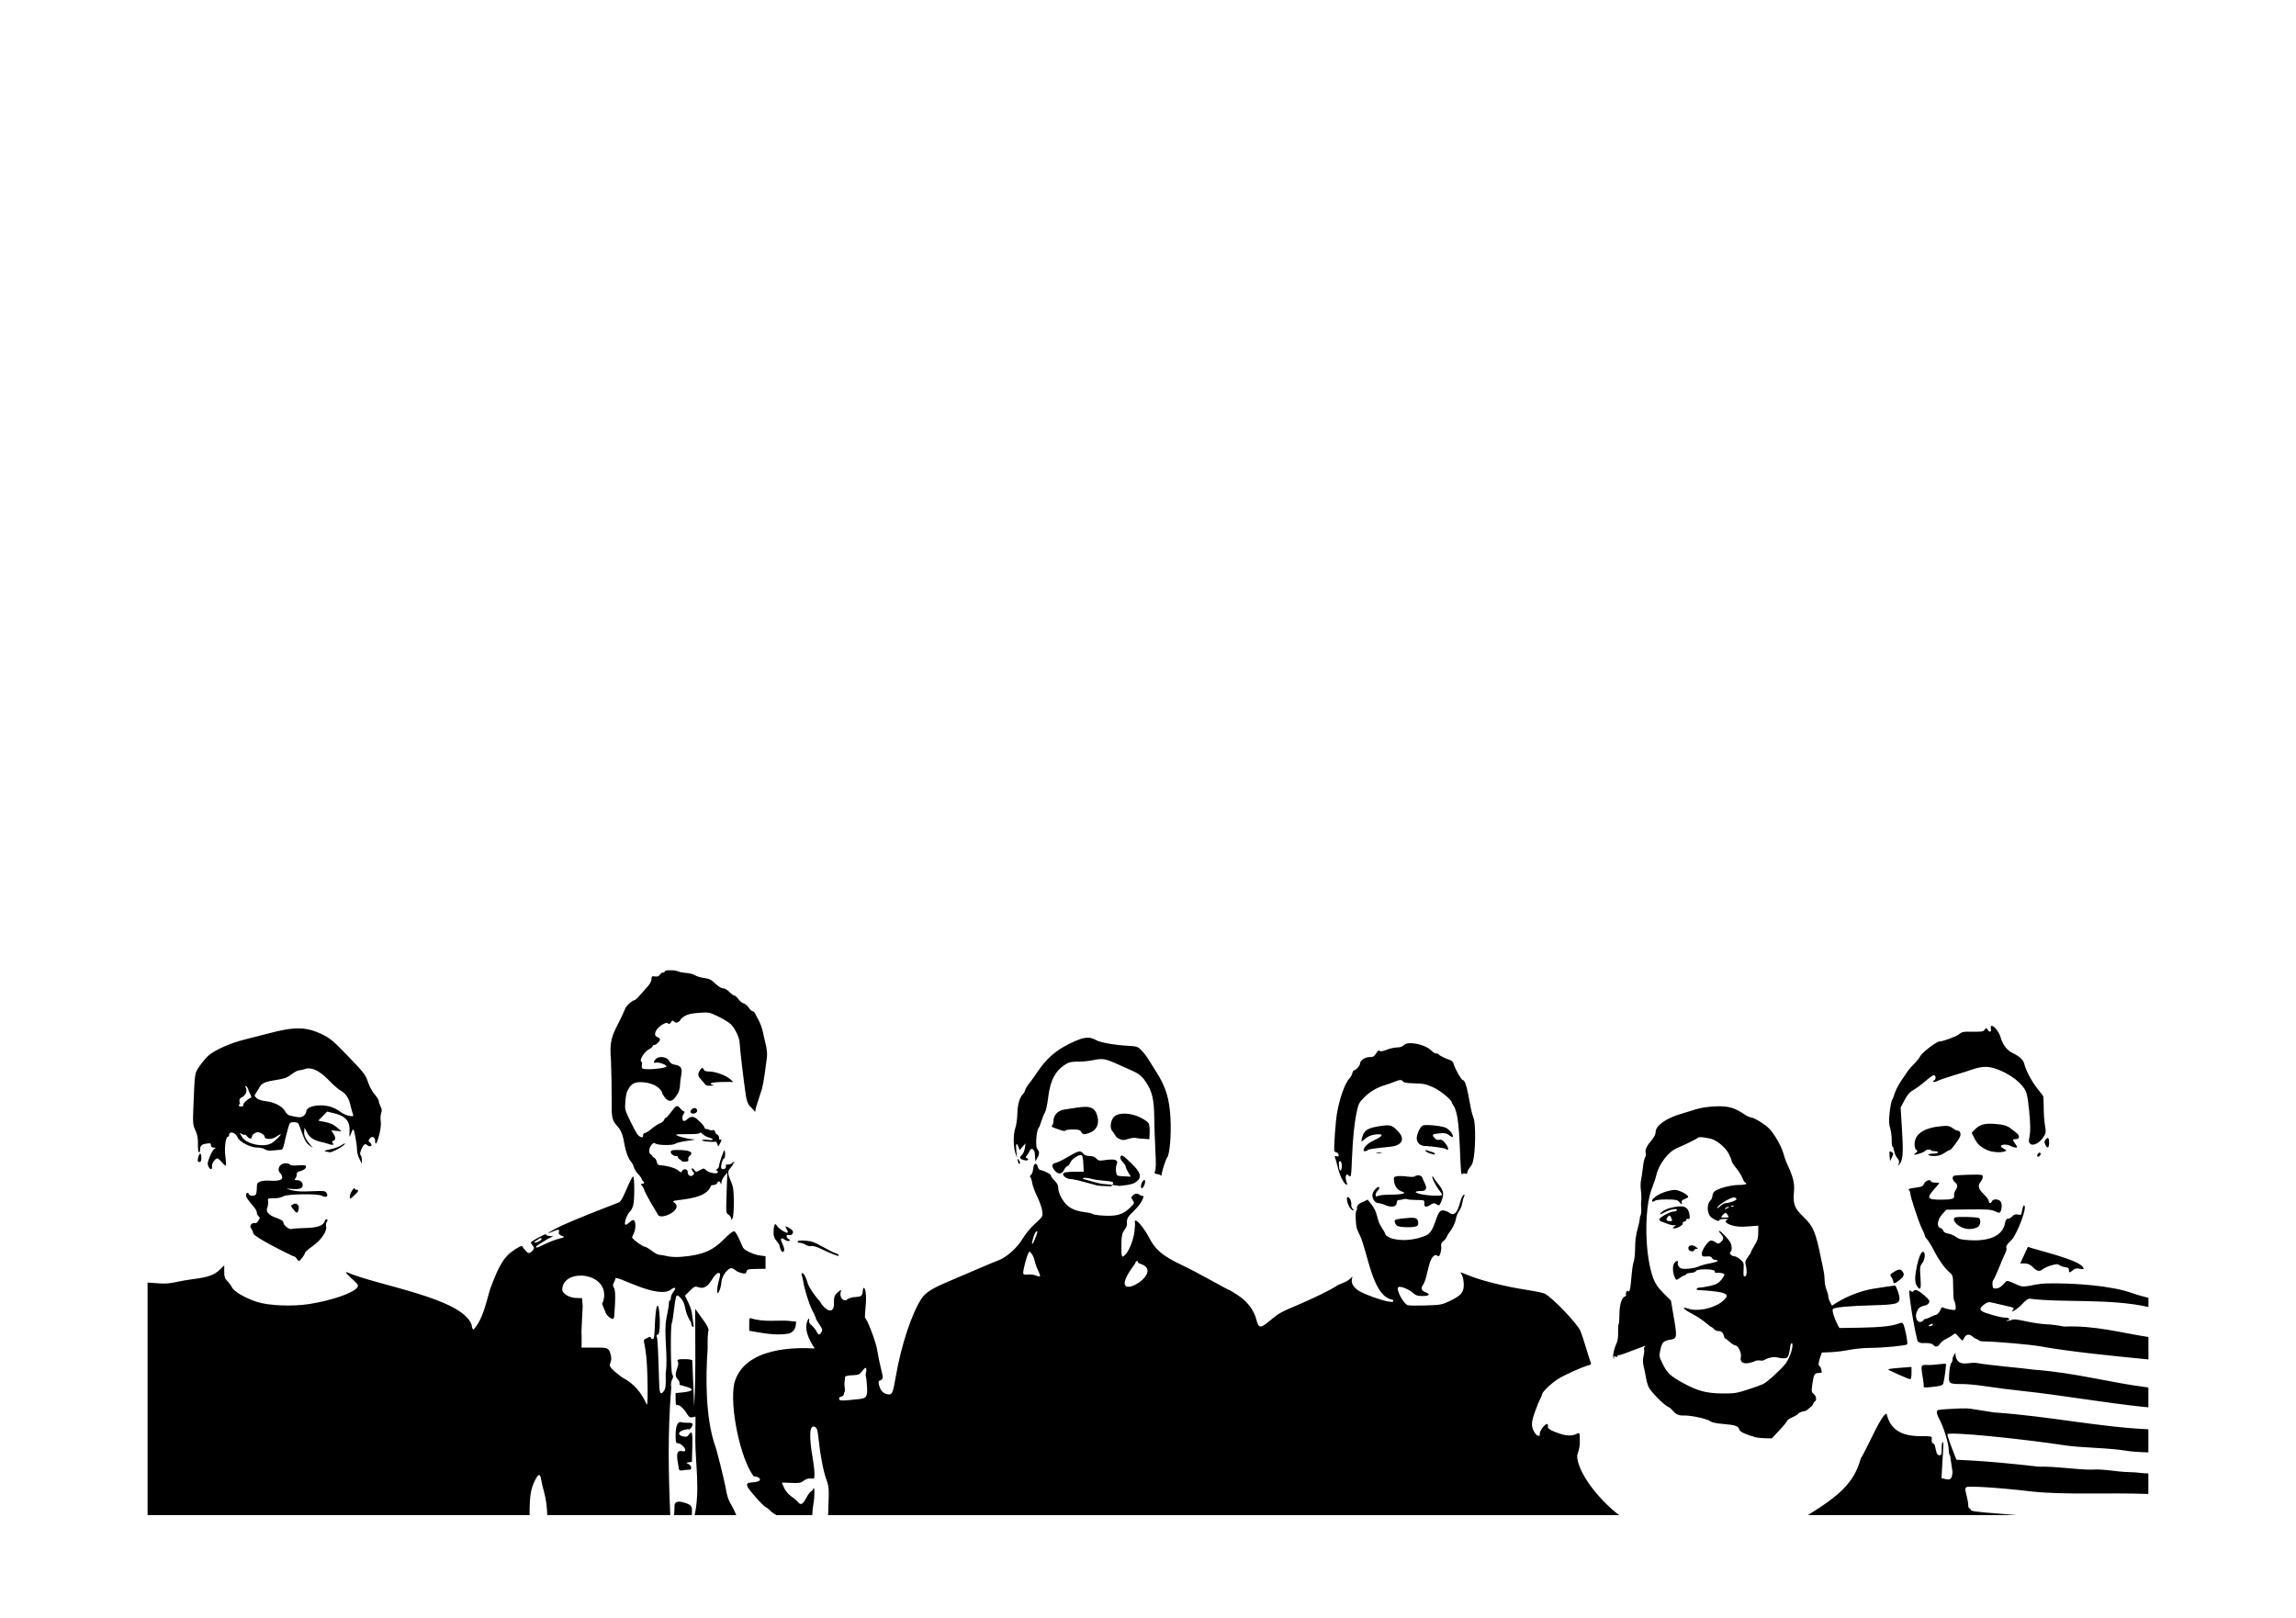 <?xml version="1.0" encoding="UTF-8" standalone="no"?>
<!-- Created with Inkscape (http://www.inkscape.org/) -->

<svg
   width="210mm"
   height="148mm"
   viewBox="0 0 210 148"
   version="1.1"
   id="svg5"
   inkscape:version="1.2.2 (b0a8486541, 2022-12-01)"
   sodipodi:docname="team.svg"
   xmlns:inkscape="http://www.inkscape.org/namespaces/inkscape"
   xmlns:sodipodi="http://sodipodi.sourceforge.net/DTD/sodipodi-0.dtd"
   xmlns="http://www.w3.org/2000/svg"
   xmlns:svg="http://www.w3.org/2000/svg">
  <sodipodi:namedview
     id="namedview7"
     pagecolor="#ffffff"
     bordercolor="#666666"
     borderopacity="1.0"
     inkscape:pageshadow="2"
     inkscape:pageopacity="0.0"
     inkscape:pagecheckerboard="0"
     inkscape:document-units="mm"
     showgrid="false"
     inkscape:zoom="0.95935203"
     inkscape:cx="428.93535"
     inkscape:cy="207.95286"
     inkscape:window-width="1920"
     inkscape:window-height="1046"
     inkscape:window-x="0"
     inkscape:window-y="0"
     inkscape:window-maximized="1"
     inkscape:current-layer="layer1"
     inkscape:showpageshadow="2"
     inkscape:deskcolor="#d1d1d1" />
  <defs
     id="defs2" />
  <g
     inkscape:label="Calque 1"
     inkscape:groupmode="layer"
     id="layer1">
    <path
       id="path838"
       style="display:inline;fill:#000000;fill-opacity:1;stroke-width:0.11"
       d="m 61.308,88.752 c -0.269,9.71e-4 -0.505,0.037 -0.505,0.107 0,0.061 -0.074,0.11 -0.165,0.11 -0.091,0 -0.221,0.09 -0.289,0.2 -0.087,0.14 -0.22,0.186 -0.443,0.153 -0.282,-0.041 -0.318,-0.014 -0.318,0.248 0,0.183 -0.144,0.449 -0.379,0.703 -0.208,0.224 -0.536,0.594 -0.729,0.821 -0.193,0.228 -0.408,0.414 -0.479,0.414 -0.194,0 -0.841,0.626 -0.841,0.813 -0.824,1.991 -1.502,2.297 -1.28,4.623 0.044,1.047 0.073,2.658 0.065,3.58 -0.016,1.777 0.017,1.929 0.543,2.519 0.319,0.357 0.498,0.818 0.621,1.599 0.107,0.678 0.349,1.33 0.591,1.599 0.111,0.123 0.235,0.36 0.274,0.525 0.039,0.166 0.219,0.453 0.401,0.639 0.181,0.185 0.33,0.41 0.33,0.499 0.051,0.123 0.141,0.15 0.221,0.272 0,0.061 -0.083,0.111 -0.183,0.111 -0.164,0 -0.166,0.019 -0.015,0.193 0.092,0.106 0.201,0.33 0.24,0.497 0.386,0.777 0.792,1.44 1.22,2.153 0.282,0.521 2.501,-0.546 1.387,-1.187 0,-0.061 0.087,-0.116 0.193,-0.123 0.997,-0.138 2.811,-0.249 3.229,-1.274 0,-0.083 0.116,-0.148 0.264,-0.148 0.145,0 0.293,-0.074 0.328,-0.166 0.086,-0.224 0.264,-0.209 0.326,0.027 0.035,0.133 0.055,0.108 0.067,-0.083 0.009,-0.152 0.134,-0.42 0.278,-0.596 l 0.262,-0.32 -0.039,1.148 c -0.091,2.659 -0.099,2.529 0.156,2.707 0.129,0.091 0.237,0.248 0.239,0.351 v 4.5e-4 c 0.003,0.164 0.018,0.161 0.124,-0.021 0.069,-0.119 0.119,-0.753 0.116,-1.49 -0.004,-1.023 -0.049,-1.383 -0.221,-1.779 -0.367,-0.844 -0.377,-1.026 -0.069,-1.357 0.152,-0.164 0.238,-0.299 0.19,-0.3 -0.048,-9.3e-4 -0.013,-0.05 0.078,-0.109 0.099,-0.064 0.113,-0.108 0.034,-0.109 -0.072,-9.3e-4 -0.162,0.048 -0.2,0.109 -0.038,0.061 -0.188,0.111 -0.334,0.111 -0.19,0 -0.248,0.047 -0.203,0.165 0.073,0.191 -0.255,0.357 -0.406,0.206 -0.114,-0.114 0.099,-0.923 0.244,-0.923 0.051,0 0.092,-0.182 0.092,-0.405 0,-0.223 -0.033,-0.372 -0.073,-0.331 -0.111,0.111 -0.479,1.199 -0.479,1.417 0,0.106 -0.087,0.243 -0.193,0.304 -0.107,0.062 -0.131,0.114 -0.055,0.116 0.076,0.002 0.138,0.068 0.138,0.147 0,0.215 -0.779,0.097 -1.06,-0.16 -0.225,-0.206 -0.244,-0.206 -0.585,-0.015 -0.342,0.191 -0.357,0.191 -0.511,-0.015 -0.087,-0.117 -0.192,-0.179 -0.233,-0.139 -0.041,0.041 0.004,0.161 0.099,0.268 0.145,0.162 0.148,0.216 0.023,0.331 -0.214,0.196 -0.492,0.05 -0.492,-0.259 0,-0.306 -0.369,-0.374 -0.524,-0.097 -0.081,0.144 -0.127,0.136 -0.335,-0.058 -0.225,-0.209 -1.068,-0.455 -1.661,-0.483 -0.19,-0.009 -0.273,-0.095 -0.32,-0.331 -0.036,-0.18 -0.151,-0.341 -0.266,-0.371 -0.138,-0.085 -0.122,-0.168 -0.261,-0.289 -0.229,-0.088 -0.206,-0.547 0.043,-0.855 0.155,-0.191 0.247,-0.228 0.359,-0.143 0.234,0.178 1.624,0.196 1.828,0.024 0.095,-0.08 0.601,-0.201 1.124,-0.269 0.677,-0.088 0.814,-0.127 0.475,-0.138 -0.485,-0.015 -1.617,-0.332 -1.523,-0.426 0.029,-0.029 0.527,-0.05 1.108,-0.045 0.719,0.004 1.056,-0.034 1.056,-0.119 0,-0.069 0.112,-0.021 0.248,0.106 0.137,0.128 0.386,0.266 0.553,0.308 0.545,0.135 0.495,0.313 -0.067,0.236 -0.31,-0.043 -0.514,-0.028 -0.514,0.038 0,0.086 0.881,0.174 1.235,0.124 0.042,-0.006 0.11,0.096 0.152,0.227 0.075,0.237 0.076,0.237 0.224,-0.03 0.178,-0.321 0.196,-0.471 0.045,-0.378 -0.061,0.037 -0.11,-0.035 -0.11,-0.162 0,-0.127 -0.07,-0.257 -0.155,-0.29 -0.085,-0.033 -0.18,-0.156 -0.21,-0.273 -0.037,-0.141 -0.115,-0.191 -0.233,-0.146 -0.097,0.037 -0.249,0.008 -0.337,-0.064 -0.138,-0.06 -0.296,-0.014 -0.389,-0.112 0,-0.16 -0.198,-0.399 -0.699,-0.843 -0.285,-0.253 -0.579,-0.268 -0.821,-0.043 -0.131,0.122 -0.284,0.222 -0.34,0.222 -0.199,0 -0.241,-0.365 -0.072,-0.623 0.109,-0.166 0.126,-0.26 0.046,-0.26 -0.069,0 -0.223,-0.124 -0.342,-0.276 -0.176,-0.224 -0.257,-0.254 -0.43,-0.161 -0.284,0.284 -0.528,0.699 -0.813,0.989 -0.087,0 -0.188,0.096 -0.225,0.212 -0.037,0.116 -0.202,0.259 -0.366,0.316 -0.164,0.058 -0.515,0.285 -0.779,0.506 -0.264,0.221 -0.549,0.401 -0.635,0.401 -0.085,0 -0.155,0.098 -0.155,0.217 0,0.161 -0.05,0.199 -0.193,0.145 -0.281,-0.105 -0.41,-0.299 -0.979,-1.466 -0.502,-1.031 -0.509,-1.062 -0.443,-1.856 0.037,-0.444 0.133,-0.873 0.213,-0.953 0.113,-0.113 0.211,-0.802 1.277,-0.746 1.402,0.075 1.891,0.807 1.891,1.064 0.46,0.773 0.858,0.949 1.405,-0.016 0.105,-0.16 0.197,-0.494 0.205,-0.741 0.008,-0.248 0.052,-0.636 0.098,-0.864 0.139,-0.687 0.017,-0.936 -0.5,-1.023 -0.319,-0.054 -0.483,-0.15 -0.565,-0.331 -0.181,-0.398 -0.927,-0.525 -1.241,-0.211 -0.216,0.216 -0.227,0.422 -0.018,0.342 0.212,-0.081 0.925,0.148 0.99,0.318 0.077,0.2 -1.988,0.388 -2.214,0.201 -0.158,-0.233 0.133,-0.484 -0.146,-0.689 7.01e-4,-0.306 0.414,-0.878 0.767,-1.061 0.185,-0.096 0.336,-0.222 0.336,-0.282 0,-0.059 0.058,-0.107 0.129,-0.107 0.18,0 0.533,-0.336 0.533,-0.506 0,-0.078 -0.099,-0.173 -0.221,-0.211 -0.471,-0.15 -0.16,-0.846 0.539,-1.207 0.221,-0.114 0.346,-0.127 0.43,-0.043 0.083,0.083 0.158,0.053 0.256,-0.105 0.119,-0.19 0.161,-0.2 0.293,-0.068 0.114,0.114 0.21,0.124 0.367,0.04 0.117,-0.063 0.213,-0.158 0.213,-0.211 0,-0.054 0.171,-0.203 0.38,-0.332 0.274,-0.169 0.64,-0.253 1.309,-0.3 0.901,-0.064 0.954,-0.054 1.749,0.328 0.451,0.217 0.965,0.529 1.142,0.693 0.388,0.359 0.83,1.272 0.83,1.712 0,0.353 0.36,3.419 0.564,4.793 0.137,0.93 0.453,1.086 0.453,1.086 0,0 0.308,0.308 0.398,0.459 l 0.077,-0.413 0.441,-1.374 c 0.174,-0.415 0.31,-1.198 0.564,-3.236 0.038,-0.302 -0.01,-0.779 -0.121,-1.214 -0.101,-0.395 -0.209,-0.866 -0.24,-1.048 -0.059,-0.345 -0.303,-0.984 -0.485,-1.27 -0.058,-0.091 -0.154,-0.277 -0.213,-0.414 -0.059,-0.137 -0.171,-0.248 -0.248,-0.249 -0.077,-1.7e-4 -0.239,-0.147 -0.358,-0.326 -0.12,-0.179 -0.328,-0.353 -0.462,-0.386 -0.134,-0.034 -0.35,-0.21 -0.48,-0.392 -0.13,-0.182 -0.297,-0.331 -0.373,-0.331 -0.076,0 -0.28,-0.149 -0.455,-0.331 -0.179,-0.187 -0.432,-0.331 -0.581,-0.331 -0.158,0 -0.441,-0.173 -0.705,-0.432 -0.358,-0.35 -0.549,-0.447 -1.012,-0.507 -0.314,-0.041 -0.696,-0.156 -0.847,-0.254 -0.152,-0.098 -0.519,-0.195 -0.816,-0.215 -0.297,-0.02 -0.629,-0.083 -0.738,-0.142 -0.131,-0.07 -0.432,-0.104 -0.701,-0.103 z m 120.84,5.084 c -0.061,0.016 -0.087,0.098 -0.055,0.266 0.061,0.318 -0.127,0.37 -0.299,0.083 -0.11,-0.183 -0.123,-0.183 -0.269,0.004 -0.152,0.196 -0.212,0.203 -1.545,0.186 -0.396,-0.005 -0.602,0.052 -0.777,0.216 -0.225,0.211 -1.43,0.661 -1.817,0.679 -0.284,0.013 -1.599,1.024 -1.759,1.352 -0.08,0.164 -0.324,0.472 -0.544,0.686 -0.22,0.213 -0.478,0.505 -0.573,0.649 -0.095,0.143 -0.373,0.551 -0.618,0.908 -0.244,0.356 -0.51,0.871 -0.591,1.145 -0.081,0.273 -0.193,0.554 -0.249,0.623 -0.056,0.069 -0.152,0.561 -0.213,1.093 -0.086,0.76 -0.077,1.077 0.043,1.475 0.084,0.279 0.148,0.768 0.141,1.087 -0.007,0.319 0.023,0.579 0.066,0.579 0.043,0 0.111,0.187 0.152,0.414 0.041,0.228 0.172,0.522 0.291,0.653 0.152,0.167 0.195,0.316 0.142,0.497 -0.093,0.316 -0.075,0.253 0.101,0.016 0.277,-0.378 0.316,-1.044 0.185,-3.164 l -0.122,-1.97 0.359,-0.679 c 0.267,-0.504 0.474,-0.742 0.807,-0.924 0.247,-0.135 0.734,-0.496 1.083,-0.801 0.349,-0.305 0.706,-0.555 0.793,-0.555 0.195,0 0.213,0.404 0.021,0.472 -0.076,0.027 -0.105,0.085 -0.065,0.128 0.04,0.043 0.214,0.007 0.386,-0.08 0.173,-0.087 0.836,-0.314 1.473,-0.506 0.637,-0.191 1.308,-0.401 1.49,-0.467 1.176,-0.425 1.767,-0.415 2.828,0.049 0.934,0.408 1.728,1.015 2.138,1.634 0.221,0.334 0.298,0.666 0.422,1.824 0.151,1.411 0.156,2.107 0.02,2.747 -0.052,0.243 -0.022,0.379 0.108,0.487 0.261,0.217 0.862,-0.095 1.194,-0.619 0.24,-0.378 0.25,-0.46 0.144,-1.08 -0.063,-0.369 -0.115,-1.118 -0.115,-1.664 -5.2e-4,-0.546 -0.029,-1.018 -0.063,-1.049 -0.034,-0.03 -0.293,-0.358 -0.576,-0.729 -0.516,-0.678 -0.989,-1.587 -1.142,-2.197 -0.092,-0.366 -0.418,-0.664 -1.086,-0.993 -0.504,-0.248 -0.886,-0.755 -1.076,-1.425 -0.159,-0.559 -0.653,-1.098 -0.836,-1.049 z m -154.776,0.241 c -0.76,-0.017 -1.634,0.139 -2.831,0.463 -0.546,0.148 -1.515,0.395 -2.153,0.55 -1.28,0.311 -2.732,0.953 -3.319,1.469 -0.21,0.184 -0.572,0.612 -0.805,0.95 -0.469,0.681 -0.448,0.539 -0.579,3.844 -0.056,1.401 -0.042,1.549 0.186,2.042 0.185,0.399 0.243,0.718 0.233,1.277 -0.007,0.413 0.034,0.745 0.093,0.745 0.058,0 0.107,-0.112 0.108,-0.249 0.003,-0.37 0.12,-0.483 0.578,-0.555 0.358,-0.057 0.414,-0.037 0.414,0.148 0,0.147 0.078,0.215 0.249,0.217 0.21,0.003 0.22,0.02 0.069,0.108 -0.099,0.058 -0.292,0.382 -0.429,0.72 -0.203,0.5 -0.226,0.665 -0.126,0.885 0.158,0.347 0.375,0.35 0.33,0.004 -0.035,-0.265 0.282,-0.728 0.497,-0.728 0.062,0 0.248,0.162 0.414,0.359 0.165,0.197 0.328,0.332 0.362,0.299 0.034,-0.033 0.012,-0.405 -0.048,-0.828 -0.112,-0.784 0.025,-1.817 0.241,-1.817 0.055,0 0.099,-0.07 0.099,-0.157 0,-0.394 0.606,-0.227 0.774,0.214 0.152,0.4 1.162,0.935 1.768,0.935 0.275,5.7e-4 0.603,0.073 0.729,0.161 0.151,0.106 0.395,0.143 0.715,0.108 0.267,-0.029 0.588,-0.057 0.712,-0.063 0.181,-0.009 0.251,-0.125 0.347,-0.577 0.066,-0.312 0.206,-0.877 0.311,-1.256 0.186,-0.674 0.2,-0.69 0.566,-0.69 0.287,0 0.398,0.058 0.472,0.248 0.053,0.137 0.213,0.564 0.356,0.949 0.178,0.479 0.365,0.774 0.591,0.931 l 0.331,0.229 -0.228,-0.268 c -0.442,-0.518 -0.613,-0.887 -0.577,-1.239 l 0.036,-0.353 0.219,0.434 c 0.259,0.513 0.671,0.766 1.493,0.917 0.204,0.038 1.081,0.412 0.894,0.107 -0.129,-0.158 -0.125,-0.195 0.027,-0.253 0.229,-0.088 0.226,-0.311 -0.009,-0.67 l -0.187,-0.286 0.47,0.045 0.47,0.044 -0.419,-0.362 c -0.293,-0.253 -0.613,-0.4 -1.062,-0.488 l -0.644,-0.127 0.404,-0.413 0.404,-0.413 0.61,0.142 c 1.066,0.248 1.495,0.731 1.442,1.627 -0.017,0.288 -0.016,0.524 0.002,0.524 0.018,-5e-5 0.085,-0.149 0.149,-0.331 0.064,-0.182 0.15,-0.331 0.192,-0.331 0.092,0 0.343,1.397 0.343,1.91 0,0.199 0.099,0.556 0.221,0.794 l 0.22,0.433 v -0.332 c 0,-0.183 -0.051,-0.384 -0.113,-0.446 -0.077,-0.077 -0.06,-0.239 0.054,-0.511 0.194,-0.465 0.361,-0.598 0.533,-0.426 0.16,0.16 0.41,0.158 0.41,-0.003 0,-0.069 -0.072,-0.181 -0.161,-0.248 -0.138,-0.106 -0.139,-0.151 -0.005,-0.33 0.206,-0.275 0.497,-0.152 0.497,0.21 0,0.495 0.189,0.195 0.388,-0.615 0.116,-0.475 0.164,-0.946 0.122,-1.208 -0.038,-0.236 -0.019,-0.559 0.041,-0.718 0.082,-0.216 0.068,-0.372 -0.055,-0.609 -0.091,-0.176 -0.165,-0.403 -0.165,-0.505 0,-0.102 -0.168,-0.371 -0.372,-0.597 -0.214,-0.237 -0.474,-0.718 -0.613,-1.134 -0.221,-0.663 -0.366,-0.853 -1.789,-2.332 -1.331,-1.384 -1.661,-1.665 -2.349,-2.005 -0.741,-0.366 -1.387,-0.555 -2.147,-0.572 z m 72.144,0.85 c -0.429,-0.009 -0.945,0.171 -1.734,0.566 -1.259,0.63 -2.068,1.346 -2.876,2.542 -0.261,0.387 -0.618,0.883 -0.793,1.103 -0.175,0.22 -0.33,0.479 -0.344,0.574 -0.014,0.095 -0.108,0.265 -0.209,0.376 -0.32,0.354 -0.488,0.943 -0.508,1.787 -0.011,0.451 -0.093,1.037 -0.183,1.301 -0.199,0.586 -0.198,1.697 0.001,2.294 l 0.148,0.442 -0.061,-0.635 c -0.065,-0.673 0.015,-0.819 0.193,-0.352 l 0.107,0.282 0.271,-0.31 0.271,-0.31 -0.062,0.442 c -0.034,0.245 -0.162,0.529 -0.288,0.639 -0.256,0.224 -0.178,0.356 0.278,0.469 0.301,0.074 0.446,-0.101 0.166,-0.2 -0.104,-0.036 -0.094,-0.1 0.038,-0.257 0.097,-0.115 0.207,-0.296 0.245,-0.403 0.119,-0.336 0.445,-0.165 0.473,0.248 0.006,0.091 0.02,0.29 0.032,0.442 l 0.021,0.276 0.184,-0.331 c 0.201,-0.362 0.195,-0.575 -0.026,-0.828 -0.171,-0.196 -0.072,-1.645 0.128,-1.891 0.068,-0.083 0.188,-0.375 0.266,-0.648 0.079,-0.273 0.219,-0.616 0.312,-0.762 0.093,-0.146 0.226,-0.747 0.296,-1.336 0.205,-1.718 0.716,-2.622 1.811,-3.205 0.156,-0.083 0.547,-0.137 0.903,-0.124 0.345,0.013 0.991,-0.052 1.437,-0.144 0.857,-0.177 1.075,-0.137 2.352,0.44 0.182,0.082 0.673,0.302 1.091,0.488 0.778,0.346 1.015,0.547 1.444,1.222 0.488,0.768 0.651,1.506 0.67,3.035 0.01,0.789 0.057,2.182 0.106,3.096 0.065,1.216 0.054,1.725 -0.042,1.904 -0.169,0.319 0.31,0.152 0.555,0.382 h 4.5e-4 c 0.008,0.076 0.036,0.014 0.061,-0.138 0.073,-0.436 0.383,-1.366 0.508,-1.524 0.228,-0.288 0.376,-2.036 0.3,-3.554 -0.09,-1.793 -0.423,-2.897 -1.278,-4.235 -0.299,-0.468 -0.648,-1.025 -0.775,-1.238 -0.127,-0.213 -0.395,-0.555 -0.594,-0.761 -0.337,-0.348 -0.42,-0.377 -1.204,-0.421 -1.311,-0.075 -2.573,-0.3 -2.973,-0.531 -0.234,-0.135 -0.46,-0.208 -0.717,-0.213 z m 29.623,0.504 c -0.09,-0.005 -0.176,-0.005 -0.256,9e-4 -0.213,0.015 -0.384,0.069 -0.475,0.17 -0.125,0.138 -0.338,0.212 -0.612,0.212 -0.231,0 -0.664,0.096 -0.962,0.214 -0.369,0.145 -0.577,0.177 -0.654,0.1 -0.077,-0.077 -0.177,-0.004 -0.314,0.228 -0.166,0.281 -0.272,0.341 -0.598,0.341 -0.419,0 -0.88,0.32 -0.88,0.611 0,0.176 -0.382,0.603 -0.54,0.603 -0.054,0 -0.13,0.126 -0.168,0.279 -0.038,0.153 -0.156,0.365 -0.26,0.471 -0.404,0.409 -0.917,1.858 -1.142,3.224 -0.132,0.799 -0.298,3.218 -0.234,3.394 0.028,0.076 0.114,0.138 0.191,0.138 0.077,0 0.165,0.093 0.195,0.206 0.043,0.164 0.007,0.195 -0.171,0.148 -0.186,-0.049 -0.211,-0.022 -0.143,0.152 0.046,0.116 0.163,0.534 0.26,0.928 0.097,0.395 0.292,0.904 0.434,1.132 0.304,0.488 0.507,0.548 0.337,0.099 -0.065,-0.173 -0.085,-0.404 -0.043,-0.512 0.07,-0.183 0.089,-0.184 0.277,-0.014 0.194,0.176 0.204,0.116 0.277,-1.613 0.082,-1.96 0.222,-3.285 0.464,-4.378 0.135,-0.611 0.23,-0.777 0.701,-1.228 0.55,-0.527 1.131,-0.858 1.94,-1.104 0.243,-0.074 0.604,-0.203 0.804,-0.286 0.45,-0.189 0.65,-0.193 0.764,-0.013 0.053,0.084 0.352,0.147 0.751,0.156 1.141,0.027 1.292,0.055 2.021,0.382 0.614,0.275 1.677,1.144 1.677,1.37 0,0.039 0.092,0.203 0.204,0.364 0.112,0.161 0.261,0.665 0.33,1.121 0.238,1.645 0.191,3.339 0.334,4.968 0.061,0.152 0.114,0.211 0.118,0.131 0.005,-0.094 0.084,-0.121 0.228,-0.075 0.173,0.055 0.221,0.02 0.221,-0.161 0.083,-0.322 0.47,-0.571 0.509,-0.98 0.233,-0.774 0.267,-3.419 0.052,-3.936 -0.076,-0.182 -0.18,-0.555 -0.232,-0.828 -0.052,-0.273 -0.167,-0.875 -0.255,-1.338 -0.164,-0.862 -0.339,-1.312 -0.508,-1.312 -0.123,0 -0.723,-1.067 -0.818,-1.455 -0.043,-0.176 -0.173,-0.325 -0.321,-0.367 -0.356,-0.101 -1.014,-0.427 -1.058,-0.524 -0.02,-0.046 -0.124,-0.083 -0.231,-0.083 -0.107,0 -0.289,-0.105 -0.405,-0.233 -0.349,-0.387 -1.176,-0.668 -1.806,-0.702 z m -64.89,2.27 c -0.016,-0.003 -0.033,-0.002 -0.05,0.005 -0.07,0.025 -0.151,0.125 -0.241,0.3 -0.173,0.335 -0.13,0.445 0.397,1.013 0.165,0.218 0.245,0.332 0.616,0.295 0.289,0.002 0.413,-0.018 0.277,-0.045 -0.137,-0.027 -0.248,-0.095 -0.248,-0.152 0,-0.095 0.719,-0.158 1.668,-0.146 l 0.399,0.005 -0.273,-0.254 c -0.361,-0.335 -1.36,-0.702 -1.912,-0.702 -0.29,0 -0.462,-0.057 -0.504,-0.166 -0.036,-0.094 -0.078,-0.145 -0.127,-0.155 z m -35.919,0.035 c 0.503,0.04 1.086,0.402 1.751,1.088 0.404,0.416 0.862,0.824 1.019,0.905 0.497,0.259 0.791,0.675 0.947,1.343 0.083,0.356 0.188,0.743 0.233,0.859 0.073,0.191 0.042,0.204 -0.334,0.143 -0.228,-0.037 -0.575,-0.189 -0.771,-0.338 -0.559,-0.426 -1.142,-0.622 -1.851,-0.622 -0.737,0 -1.306,0.234 -1.306,0.537 0,0.11 -0.091,0.283 -0.202,0.384 -0.197,0.178 -0.4,0.205 -0.847,0.11 -0.121,-0.026 -0.331,-0.07 -0.467,-0.099 -0.136,-0.029 -0.322,-0.199 -0.415,-0.378 -0.232,-0.45 -0.977,-0.846 -1.746,-0.93 -0.406,-0.044 -0.726,-0.149 -0.871,-0.284 -0.227,-0.211 -0.227,-0.219 -0.022,-0.523 0.114,-0.17 0.259,-0.407 0.322,-0.529 0.164,-0.315 0.561,-0.475 1.539,-0.62 0.688,-0.102 0.951,-0.2 1.342,-0.499 0.268,-0.204 0.578,-0.371 0.69,-0.371 0.112,0 0.36,-0.055 0.551,-0.121 0.074,-0.026 0.15,-0.043 0.228,-0.051 0.068,-0.008 0.139,-0.008 0.21,-0.003 z m -5.857,1.61 c 0.088,0 0.268,0.287 0.258,0.412 -0.001,0.014 0.07,0.163 0.157,0.331 0.123,0.236 0.128,0.316 0.022,0.35 -0.265,0.086 -0.704,0.518 -0.66,0.65 0.026,0.077 -0.054,0.134 -0.185,0.134 -0.126,0 -0.23,-0.05 -0.23,-0.11 0,-0.061 0.056,-0.111 0.124,-0.111 0.006,-0.08 -0.131,-0.291 -0.013,-0.497 0.076,-0.091 0.194,-0.166 0.263,-0.166 0.264,-0.226 0.427,-0.48 0.286,-0.831 -0.079,-0.095 -0.088,-0.162 -0.022,-0.162 z m 134.732,1.849 c -0.868,0.004 -1.7,0.134 -2.407,0.378 -0.182,0.063 -0.629,0.2 -0.994,0.304 -1.413,0.406 -2.373,1.085 -2.373,1.676 0,0.181 -0.13,0.463 -0.309,0.674 -0.517,0.608 -0.666,0.909 -0.605,1.225 0.031,0.164 0.007,0.359 -0.054,0.435 -0.061,0.075 -0.146,0.46 -0.189,0.855 -0.043,0.395 -0.121,0.92 -0.174,1.168 -0.053,0.248 -0.06,0.695 -0.015,0.994 0.045,0.299 0.053,0.779 0.019,1.068 -0.05,0.448 0.12,0.868 -0.107,1.347 0,0.185 -0.099,0.684 -0.221,1.109 -0.138,0.483 -0.221,1.103 -0.221,1.656 0,0.486 -0.052,1.058 -0.116,1.27 -0.115,0.385 -0.15,0.636 -0.271,1.986 -0.035,0.394 -0.112,0.765 -0.17,0.823 -0.065,-0.033 -0.109,-0.172 -0.225,-0.021 -0.062,0.107 -0.085,0.238 -0.052,0.292 0.033,0.054 -0.016,0.127 -0.11,0.163 -0.289,0.111 -0.491,0.789 -0.491,1.647 0,0.447 -0.033,0.846 -0.074,0.887 -0.041,0.041 -0.062,0.37 -0.048,0.731 0.017,0.411 -0.037,0.792 -0.143,1.02 -0.258,0.554 -0.396,1.29 -0.259,1.375 0.073,0.045 0.083,0.017 0.026,-0.073 -0.067,-0.108 -0.029,-0.129 0.148,-0.083 0.131,0.034 0.21,0.017 0.176,-0.038 -0.034,-0.055 0.028,-0.101 0.138,-0.101 0.11,-7.8e-4 0.746,-0.221 1.414,-0.49 0.668,-0.269 1.122,-0.42 1.01,-0.337 -0.112,0.083 -0.173,0.201 -0.136,0.262 0.037,0.061 0.018,0.338 -0.044,0.615 -0.078,0.351 -0.076,0.647 0.007,0.973 0.066,0.258 0.16,0.722 0.21,1.031 0.05,0.309 0.166,0.709 0.258,0.888 0.237,0.458 1.394,1.626 1.771,1.787 0.519,0.232 0.482,0.86 1.528,0.792 0.651,0 2.106,0.327 2.324,0.522 0.127,0.114 0.552,0.203 1.253,0.262 1.074,0.091 1.311,0.18 1.424,0.538 0.058,0.182 0.58,0.422 1.435,0.66 0.182,0.051 0.597,0.097 0.922,0.103 l 0.591,0.011 0.701,-0.745 c 0.386,-0.41 0.703,-0.798 0.706,-0.862 0.003,-0.064 0.216,-0.209 0.474,-0.321 0.258,-0.112 0.506,-0.267 0.552,-0.343 0.046,-0.076 0.282,-0.172 0.524,-0.213 0.294,-0.052 0.413,-0.253 0.67,-0.444 0.163,-0.119 0.134,-0.256 0.275,-0.426 0.232,-0.089 0.194,-0.501 -0.066,-0.712 -0.208,-0.169 -0.217,-0.241 -0.116,-0.944 0.121,-0.851 0.2,-0.977 0.608,-0.977 0.25,0 0.274,-0.034 0.212,-0.29 -0.039,-0.159 -0.113,-0.306 -0.164,-0.327 -0.133,-0.052 -0.113,-0.339 0.057,-0.827 l 0.147,-0.422 0.817,-0.034 c 0.45,-0.019 1.215,-0.113 1.701,-0.21 0.486,-0.097 1.305,-0.178 1.822,-0.179 1.202,-0.003 3.337,-0.204 3.459,-0.326 0.097,-0.097 -0.195,-1.604 -0.363,-1.876 -0.075,-0.122 -0.16,-0.128 -0.408,-0.03 -0.601,0.236 -1.65,0.349 -3.531,0.381 l -1.893,0.032 -0.175,-0.333 c -0.307,-0.584 -0.52,-1.306 -0.415,-1.411 0.153,-0.153 1.537,-0.283 3.603,-0.336 2.175,-0.056 2.484,-0.135 2.484,-0.636 0,-0.26 -0.2,-0.876 -0.378,-1.164 -0.014,-0.022 -1.284,0.157 -2.05,0.288 -1.09,0.187 -2.378,0.681 -3.309,1.268 l -0.439,0.277 -0.168,-0.325 c -0.092,-0.179 -0.168,-0.421 -0.168,-0.538 0,-0.117 -0.074,-0.391 -0.166,-0.609 -0.091,-0.218 -0.166,-0.6 -0.166,-0.848 0,-0.248 -0.045,-0.659 -0.101,-0.914 -0.056,-0.255 -0.162,-0.761 -0.236,-1.125 -0.479,-2.358 -0.7,-2.889 -1.54,-3.698 -0.877,-0.845 -1.027,-1.218 -0.932,-2.308 0.075,-0.864 -0.048,-1.363 -0.673,-2.715 -0.084,-0.182 -0.228,-0.604 -0.32,-0.938 -0.092,-0.334 -0.409,-0.98 -0.706,-1.435 -0.43,-0.66 -0.688,-0.923 -1.27,-1.297 -0.402,-0.258 -0.824,-0.469 -0.938,-0.469 -0.114,0 -0.389,-0.123 -0.612,-0.274 -0.854,-0.579 -1.393,-0.751 -2.353,-0.747 z m -57.986,0.056 c -0.199,0.003 -0.432,0.026 -0.707,0.068 -0.492,0.075 -0.994,0.151 -1.115,0.168 -0.654,0.094 -1.049,0.511 -1.049,1.11 0,0.13 -0.052,0.289 -0.116,0.354 -0.117,0.117 -0.037,0.159 0.862,0.453 0.204,0.067 0.358,0.073 0.358,0.016 0,-0.056 0.296,-0.101 0.658,-0.101 0.545,0 0.679,0.038 0.777,0.221 0.14,0.261 0.318,0.276 0.817,0.067 0.688,-0.287 0.909,-0.965 0.576,-1.763 -0.177,-0.424 -0.465,-0.602 -1.062,-0.594 z m -35.688,0.107 c -0.21,0.004 -0.455,0.254 -0.357,0.412 0.116,0.188 0.546,0.09 0.589,-0.134 0.02,-0.106 -0.045,-0.225 -0.145,-0.264 -0.027,-0.011 -0.057,-0.015 -0.087,-0.014 z m 39.43,0.514 c -0.418,-0.02 -0.786,0.055 -1.008,0.229 -0.357,0.281 -0.488,1.066 -0.226,1.356 0.097,0.107 0.231,0.305 0.298,0.439 0.072,0.145 0.302,0.296 0.562,0.369 0.418,0.117 0.826,-0.327 1.527,-0.129 l 1.01,0.074 0.027,-0.621 c 0.015,-0.341 -0.025,-0.718 -0.089,-0.836 -0.063,-0.118 -0.42,-0.363 -0.792,-0.543 -0.423,-0.205 -0.892,-0.32 -1.31,-0.34 z m 79.179,0.92 c -0.105,-0.003 -0.204,-0.002 -0.297,0.003 -0.558,0.029 -0.912,0.201 -1.263,0.574 l -0.242,0.258 0.241,0.481 c 0.277,0.553 0.536,0.797 1.156,1.087 0.447,0.209 1.267,0.273 1.637,0.127 0.181,-0.071 0.173,-0.095 -0.083,-0.232 -0.156,-0.084 -0.285,-0.188 -0.285,-0.232 0,-0.173 0.545,-0.204 0.844,-0.049 0.173,0.09 0.405,0.164 0.516,0.165 0.188,6.3e-4 0.186,-0.02 -0.027,-0.32 -0.292,-0.41 -0.287,-0.452 0.048,-0.452 0.373,0 0.366,-0.345 -0.013,-0.619 -0.159,-0.115 -0.346,-0.258 -0.418,-0.319 -0.332,-0.282 -0.67,-0.386 -1.476,-0.453 -0.12,-0.01 -0.232,-0.017 -0.337,-0.019 z m -51.545,0.124 c -0.185,-0.003 -0.339,0.005 -0.429,0.029 -0.244,0.064 -0.594,0.783 -0.587,1.205 0.006,0.361 0.309,0.657 0.691,0.676 0.746,0.036 1.796,0.181 1.955,0.27 0.22,0.123 0.221,0.123 0.221,-0.058 0,-0.086 -0.13,-0.311 -0.289,-0.5 -0.21,-0.249 -0.348,-0.324 -0.506,-0.274 -0.145,0.046 -0.292,-0.011 -0.44,-0.17 -0.281,-0.302 -0.224,-0.354 0.468,-0.42 0.458,-0.044 0.622,-0.01 0.886,0.185 0.218,0.161 0.323,0.192 0.323,0.094 0,-0.232 -0.321,-0.624 -0.642,-0.786 -0.252,-0.127 -1.094,-0.243 -1.65,-0.252 z m -3.75,0.026 c -0.147,0.004 -0.32,0.024 -0.537,0.056 -1.254,0.184 -1.557,0.379 -1.74,1.121 -0.091,0.37 -0.074,0.372 0.314,0.038 0.306,-0.263 0.722,-0.397 1.23,-0.397 0.453,0 0.287,0.209 -0.438,0.551 -0.604,0.285 -0.956,0.633 -0.956,0.944 0,0.09 0.317,0.053 0.377,-0.044 0.054,-0.088 0.467,-0.15 2.052,-0.311 1.086,-0.11 1.396,-0.688 0.745,-1.387 -0.411,-0.441 -0.607,-0.582 -1.047,-0.571 z m 51.101,0.052 c -0.102,0.002 -0.223,0.01 -0.372,0.023 -1.593,0.139 -2.458,0.719 -2.458,1.648 0,0.261 0.064,0.471 0.162,0.532 0.138,0.085 0.129,0.126 -0.058,0.267 -0.122,0.091 -0.176,0.168 -0.123,0.17 0.2,0.007 0.951,-0.255 0.951,-0.332 0,-0.044 0.124,-0.104 0.276,-0.133 0.152,-0.029 0.276,-0.01 0.276,0.042 0,0.052 0.149,0.095 0.331,0.095 0.182,0 0.331,0.05 0.331,0.111 0,0.061 -0.199,0.11 -0.442,0.11 -0.243,0 -0.442,0.05 -0.442,0.111 0,0.061 0.237,0.11 0.526,0.11 0.38,0 0.64,-0.077 0.933,-0.276 0.223,-0.152 0.454,-0.276 0.512,-0.276 0.115,0 0.812,-0.93 0.93,-1.242 0.096,-0.254 -0.013,-0.524 -0.212,-0.524 -0.087,0 -0.302,-0.107 -0.478,-0.237 -0.206,-0.152 -0.338,-0.204 -0.644,-0.199 z m -154.358,0.578 c 0.086,0.002 0.176,0.033 0.306,0.095 0.174,0.083 0.316,0.226 0.316,0.316 0,0.267 0.667,0.271 1.039,0.006 0.176,-0.125 0.359,-0.228 0.407,-0.228 0.146,0 -0.545,0.673 -0.86,0.838 v -8.9e-4 c -0.749,0.391 -2.289,0.043 -2.667,-0.604 l -0.217,-0.371 0.239,0.128 c 0.131,0.07 0.24,0.089 0.242,0.041 0.002,-0.048 0.1,0.029 0.218,0.17 0.213,0.256 0.441,0.243 0.441,-0.024 0,-0.077 0.119,-0.204 0.264,-0.282 0.108,-0.058 0.188,-0.086 0.274,-0.085 z m 131.997,0.452 c 0.201,0.008 0.494,0.052 0.84,0.128 0.573,0.126 1.394,0.798 1.692,1.385 0.149,0.294 0.27,0.599 0.27,0.678 0,0.079 0.187,0.37 0.414,0.646 0.228,0.276 0.485,0.685 0.573,0.909 0.087,0.224 0.199,0.407 0.248,0.407 0.05,0 0.09,0.05 0.09,0.11 0,0.062 -0.306,0.11 -0.696,0.11 -0.766,0 -2.033,0.36 -2.257,0.642 -0.076,0.095 -0.138,0.267 -0.138,0.381 0,0.114 -0.074,0.282 -0.165,0.373 -0.24,0.24 -0.322,0.677 -0.209,1.116 0.072,0.282 0.212,0.447 0.526,0.62 0.315,0.173 0.44,0.199 0.478,0.098 0.031,-0.083 0.234,-0.133 0.511,-0.125 0.253,0.007 0.373,0.036 0.267,0.063 -0.378,0.099 -0.193,0.357 0.376,0.526 0.42,0.125 0.812,0.15 1.49,0.098 l 0.921,-0.071 v 0.622 c 0,0.498 -0.066,0.729 -0.331,1.16 -0.182,0.296 -0.331,0.577 -0.331,0.626 0,0.048 -0.129,0.257 -0.287,0.465 -0.219,0.288 -0.269,0.447 -0.21,0.673 0.146,0.561 0.121,1.062 -0.054,1.097 -0.135,0.027 -0.159,-0.085 -0.129,-0.615 0.034,-0.611 0.017,-0.665 -0.312,-0.941 -0.192,-0.161 -0.438,-0.293 -0.547,-0.293 -0.253,0 -0.505,-0.282 -0.342,-0.383 0.152,-0.094 0.148,-0.562 -0.008,-0.866 -0.16,-0.313 -0.883,-1.069 -1.022,-1.069 -0.059,0 0.001,0.115 0.133,0.255 0.3,0.319 0.303,0.524 0.014,0.772 -0.204,0.175 -0.248,0.177 -0.466,0.025 -0.132,-0.093 -0.326,-0.169 -0.431,-0.169 -0.256,0 -0.888,0.932 -0.844,1.244 0.03,0.211 0.093,0.241 0.451,0.213 0.295,-0.023 0.434,0.017 0.481,0.138 0.036,0.094 0.157,0.17 0.268,0.17 0.111,0 0.228,0.042 0.26,0.093 0.032,0.051 -0.28,0.154 -0.694,0.228 -0.413,0.074 -0.889,0.205 -1.056,0.292 -0.167,0.087 -0.594,0.178 -0.949,0.202 -0.524,0.036 -0.679,0.006 -0.83,-0.161 -0.102,-0.113 -0.156,-0.281 -0.12,-0.374 0.107,-0.279 -0.208,-0.195 -0.365,0.097 -0.147,0.276 -0.088,0.916 0.121,1.307 0.101,0.189 0.121,0.188 0.421,-0.026 0.173,-0.123 0.365,-0.224 0.426,-0.224 0.061,0 0.128,-0.048 0.148,-0.106 0.02,-0.058 0.222,-0.118 0.448,-0.133 0.226,-0.015 0.436,-0.092 0.466,-0.17 0.085,-0.222 1.718,-0.2 1.718,0.022 0,0.091 0.037,0.159 0.083,0.152 0.334,-0.053 0.8,0.035 0.797,0.151 -0.002,0.076 -0.14,0.303 -0.308,0.506 -0.236,0.284 -0.455,0.403 -0.963,0.523 -0.362,0.085 -0.794,0.156 -0.961,0.157 -0.293,0.002 -0.446,0.214 -0.166,0.23 1.974,0.112 2.647,0.261 2.6,0.576 -0.018,0.125 -0.258,0.383 -0.531,0.573 -0.829,0.576 -2.203,0.829 -2.99,0.551 -0.677,-0.239 -0.426,0.07 0.402,0.495 0.393,0.202 0.933,0.559 1.2,0.793 0.266,0.235 0.534,0.427 0.594,0.427 0.178,0.12 0.259,0.332 0.544,0.333 0.44,0.008 0.467,0.256 0.599,0.661 0.058,0 0.265,0.149 0.459,0.331 0.194,0.182 0.439,0.331 0.545,0.331 0.228,6.1e-4 0.564,0.726 0.482,1.039 -0.104,0.396 0.126,0.631 0.574,0.588 0.224,-0.022 0.522,-0.102 0.662,-0.178 0.148,-0.08 0.391,-0.109 0.579,-0.068 0.263,0.055 0.394,-0.13 0.684,-0.224 0.533,-0.125 0.545,-0.126 1.006,-0.027 0.235,0.05 0.519,0.062 0.631,0.026 0.434,-0.176 0.27,-1.433 0.544,-1.363 0.146,0.25 -0.161,1.237 -0.569,1.83 -0.315,0.457 -1.631,1.668 -2.068,1.902 -0.119,0.064 -0.737,0.286 -1.373,0.495 -1.049,0.344 -1.27,0.378 -2.379,0.369 -1.44,-0.012 -2.276,-0.235 -3.587,-0.958 -1.164,-0.643 -1.443,-0.904 -1.85,-1.73 -0.339,-0.688 -0.347,-0.735 -0.219,-1.309 0.157,-0.7 0.268,-0.813 0.91,-0.922 0.619,-0.105 0.633,-0.205 0.308,-2.1 l -0.252,-1.472 -0.68,-0.681 c -0.501,-0.501 -0.746,-0.855 -0.931,-1.343 -0.798,-2.114 -0.861,-6.401 -0.121,-8.272 0.17,-0.429 0.344,-0.946 0.388,-1.15 0.222,-1.029 1.107,-2.188 1.925,-2.523 0.669,-0.274 1.827,-0.848 1.891,-0.937 0.015,-0.021 0.055,-0.035 0.115,-0.042 0.045,-0.005 0.102,-0.006 0.169,-0.004 z m 31.707,0.077 c -0.052,0.001 -0.12,0.055 -0.207,0.159 -0.107,0.129 -0.111,0.233 -0.016,0.442 h -4.5e-4 c 0.186,0.408 0.35,0.329 0.35,-0.169 0,-0.292 -0.04,-0.434 -0.127,-0.432 z m -155.766,0.496 c -0.046,0.004 -0.155,0.062 -0.281,0.155 -0.168,0.124 -0.627,0.293 -1.021,0.375 -0.532,0.111 -0.645,0.163 -0.44,0.204 0.152,0.03 0.31,0.062 0.352,0.07 0.241,0.048 1.412,-0.606 1.414,-0.788 1.04e-4,-0.012 -0.008,-0.017 -0.024,-0.016 z m 30.422,0.599 c -0.507,0 -0.593,0.03 -0.593,0.208 0,0.183 0.338,0.391 0.58,0.356 0.046,-0.007 0.083,0.062 0.083,0.153 0.08,0.133 0.208,0.151 0.331,0.272 0,0.058 0.148,0.095 0.33,0.083 0.247,-0.017 0.316,-0.067 0.273,-0.201 -0.031,-0.098 0.02,-0.24 0.112,-0.317 0.427,-0.355 0.026,-0.554 -1.115,-0.554 z m 68.476,0.012 c -0.021,-0.004 -0.036,-0.004 -0.046,4.6e-4 -0.019,0.009 -0.015,0.035 0.012,0.078 0.043,0.07 0.238,0.173 0.432,0.229 0.194,0.056 0.366,0.106 0.381,0.112 0.015,0.005 0.027,-0.034 0.027,-0.088 0,-0.054 -0.12,-0.128 -0.266,-0.165 -0.146,-0.037 -0.353,-0.1 -0.46,-0.141 -0.033,-0.013 -0.06,-0.021 -0.081,-0.025 z m 42.439,0.116 c -0.064,0.013 -0.062,0.138 -0.034,0.437 l 0.043,0.454 0.171,-0.354 c 0.147,-0.303 0.149,-0.368 0.015,-0.452 -0.095,-0.06 -0.157,-0.093 -0.196,-0.085 z m -74.083,0.006 c -0.191,-0.018 -0.471,0.126 -1.07,0.48 -0.469,0.277 -0.992,0.532 -1.163,0.566 -0.377,0.075 -0.395,0.308 -0.056,0.721 0.293,0.358 0.648,0.319 0.836,-0.092 0.068,-0.148 0.201,-0.3 0.298,-0.337 0.096,-0.037 0.22,-0.184 0.274,-0.328 0.111,-0.293 0.735,-0.721 0.985,-0.675 0.121,0.022 0.173,0.224 0.2,0.774 l 0.036,0.744 h -0.77 c -0.792,0 -1.12,0.066 -1.12,0.224 0,0.192 0.36,0.438 0.643,0.44 0.266,0.002 0.77,0.123 2.503,0.604 0.423,0.048 0.942,0.063 1.361,0.062 -0.081,-0.016 -0.069,-0.062 -0.021,-0.125 -0.217,-0.025 -0.329,-0.046 -0.748,-0.078 -0.573,-0.046 -1.303,-0.319 -1.917,-0.465 -0.088,-0.142 0.333,-0.142 0.827,0 0.211,0.061 0.698,0.134 1.083,0.163 0.795,0.061 0.984,0.134 0.805,0.313 -0.029,0.029 -0.033,0.044 -0.05,0.067 0.337,0.039 0.65,0.077 0.623,0.098 0.099,-0.01 0.174,-0.016 0.301,-0.03 0.795,-0.091 1.063,-0.169 1.33,-0.389 0.484,-0.398 0.368,-0.808 -0.456,-1.616 -0.793,-0.778 -0.941,-0.868 -1.034,-0.628 -0.044,0.115 0.033,0.291 0.209,0.474 0.154,0.16 0.279,0.358 0.279,0.438 0,0.081 0.105,0.317 0.233,0.524 l 0.233,0.377 -0.647,-0.033 c -0.647,-0.034 -0.647,-0.034 -0.707,-0.42 -0.033,-0.213 -0.012,-0.5 0.047,-0.638 0.196,-0.462 -0.132,-0.573 -1.203,-0.407 -0.364,0.057 -0.482,0.027 -0.652,-0.161 -0.138,-0.152 -0.343,-0.23 -0.608,-0.23 -0.263,0 -0.465,-0.075 -0.589,-0.221 -0.1,-0.117 -0.183,-0.187 -0.298,-0.197 z m 27.358,0.1 c -0.08,-4.5e-4 -0.164,0.006 -0.233,0.019 v 4.4e-4 c -0.137,0.026 -0.051,0.05 0.192,0.05 0.243,10e-4 0.355,-0.02 0.25,-0.048 -0.053,-0.014 -0.129,-0.021 -0.209,-0.022 z m 60.434,0.007 c -0.018,-0.003 -0.04,-7.9e-4 -0.065,0.008 -0.076,0.025 -0.154,0.129 -0.174,0.23 -0.025,0.128 0.017,0.163 0.138,0.117 0.179,-0.069 0.227,-0.334 0.101,-0.354 z m -168.257,0.09 c -0.096,0 -0.229,0.364 -0.232,0.635 -8.29e-4,0.076 0.073,0.138 0.164,0.138 0.116,0 0.166,-0.116 0.166,-0.386 0,-0.212 -0.044,-0.386 -0.098,-0.386 z m 74.762,0.489 c -0.021,0.015 -0.011,0.101 0.031,0.26 0.035,0.133 0.106,0.216 0.159,0.183 0.053,-0.033 0.036,-0.154 -0.036,-0.269 -0.081,-0.13 -0.133,-0.188 -0.153,-0.174 z m 29.479,0.196 c 0.084,0.004 0.174,0.18 0.172,0.398 h 4.5e-4 c -0.003,0.519 -0.186,0.646 -0.246,0.171 -0.029,-0.234 -0.032,-0.464 -0.006,-0.511 0.023,-0.042 0.051,-0.06 0.079,-0.059 z m -96.414,0.198 c -0.565,0 -0.865,0.555 -0.498,0.922 0.091,0.091 0.166,0.262 0.166,0.38 0,0.247 -0.409,0.344 -1.214,0.287 -0.273,-0.019 -0.634,0.019 -0.801,0.084 -0.257,0.101 -0.304,0.184 -0.304,0.538 0,0.231 -0.03,0.498 -0.067,0.594 -0.085,0.222 -0.582,0.229 -0.666,0.01 -0.077,-0.2 -0.261,-0.11 -0.261,0.128 0,0.156 0.17,0.401 0.777,1.123 0.119,0.142 0.217,0.347 0.217,0.456 0,0.109 0.074,0.259 0.164,0.334 0.144,0.119 0.135,0.177 -0.07,0.465 -0.236,0.328 -0.275,0.003 -0.589,0.241 -0.139,0.182 -0.139,0.238 0.002,0.439 0.089,0.127 0.161,0.318 0.161,0.426 0.268,0.429 3.142,1.842 3.652,2.073 0.112,0 0.257,0.099 0.322,0.22 0.065,0.121 0.157,0.22 0.204,0.22 0.109,0 0.569,-0.617 0.569,-0.764 0,-0.061 0.301,-0.324 0.669,-0.583 0.788,-0.556 1.358,-1.378 1.251,-1.804 -0.038,-0.151 -0.011,-0.343 0.059,-0.428 0.094,-0.113 0.095,-0.175 0.005,-0.23 -0.07,-0.043 -0.147,0.015 -0.179,0.137 -0.112,0.43 -0.679,0.636 -1.806,0.657 -0.577,0.011 -1.127,0.05 -1.222,0.087 -0.219,0.086 -0.765,-0.335 -0.765,-0.589 0,-0.129 -0.179,-0.255 -0.552,-0.389 -0.452,-0.165 -1.111,-0.437 -0.931,-0.925 0.079,-0.225 0.117,-0.522 0.084,-0.658 -0.056,-0.234 -0.026,-0.248 0.535,-0.248 0.354,0 0.692,-0.068 0.834,-0.168 0.319,-0.224 3.155,-0.275 3.544,-0.065 0.373,0.202 0.617,0.083 0.453,-0.222 -0.122,-0.227 -0.181,-0.234 -1.505,-0.183 -0.58,0.021 -1.413,0.074 -2.186,-0.253 l 0.569,0.042 c 0.636,0.047 0.922,-0.061 0.922,-0.349 0,-0.273 -0.219,-0.458 -0.541,-0.458 -0.215,0 -0.247,-0.03 -0.143,-0.133 0.073,-0.073 0.133,-0.243 0.133,-0.377 0,-0.181 0.084,-0.264 0.323,-0.316 0.357,-0.078 0.615,-0.32 0.514,-0.483 -0.036,-0.058 -0.353,-0.079 -0.712,-0.046 -0.42,0.038 -0.674,0.015 -0.724,-0.066 -0.042,-0.068 -0.219,-0.124 -0.394,-0.124 z m 68.561,0.05 c -0.095,0.015 -0.185,0.174 -0.205,0.448 -0.018,0.243 -0.109,0.499 -0.202,0.569 -0.093,0.07 -0.124,0.156 -0.067,0.191 0.056,0.035 0.136,0.275 0.176,0.535 0.04,0.259 0.252,0.837 0.471,1.283 0.219,0.446 0.423,1.034 0.453,1.307 0.056,0.492 0.051,0.5 -0.649,1.133 -0.408,0.368 -0.886,0.945 -1.133,1.369 -0.48,0.822 -1.497,1.735 -2.219,1.994 -0.244,0.087 -1.065,0.428 -1.824,0.758 -0.759,0.329 -1.827,0.786 -2.373,1.014 -1.9,0.794 -2.478,1.151 -2.877,1.775 -0.889,1.39 -1.83,4.247 -2.307,7.006 -0.284,1.64 -0.335,1.757 -0.753,1.704 -0.196,-0.025 -0.436,-0.155 -0.542,-0.295 -0.226,-0.296 -0.378,-0.889 -0.241,-0.938 0.387,-0.136 0.398,-0.209 0.173,-1.092 -0.122,-0.478 -0.277,-1.23 -0.344,-1.671 -0.107,-0.686 -0.555,-1.881 -0.881,-2.611 l -0.248,-0.426 c -0.014,-0.074 0.013,-0.521 0.06,-0.992 0.096,-0.959 0.004,-1.773 -0.192,-1.705 -0.153,0.3 0.048,0.605 -0.334,0.782 -0.376,0.079 -0.858,0.004 -1.247,0.336 -0.319,0.097 -0.611,-0.304 -0.512,-0.702 0.066,-0.266 0.057,-0.273 -0.141,-0.118 -0.409,0.32 -0.486,0.498 -0.467,1.079 0.024,1.212 -0.907,0.596 -1.299,-0.166 -0.412,-0.412 -1.028,-1.324 -1.101,-1.63 -0.044,-0.182 -0.148,-0.468 -0.232,-0.635 -0.186,-0.369 -0.418,-0.411 -0.303,-0.055 0.044,0.137 0.095,0.348 0.113,0.469 0.111,0.733 0.559,2.175 0.83,2.676 0.174,0.322 0.317,0.638 0.317,0.701 0,0.064 0.15,0.334 0.334,0.601 0.29,0.421 0.316,0.516 0.194,0.71 -0.188,0.3 -0.272,0.283 -0.468,-0.098 -0.091,-0.177 -0.292,-0.42 -0.445,-0.541 -0.167,-0.131 -0.253,-0.286 -0.215,-0.385 0.035,-0.091 0.017,-0.194 -0.04,-0.229 -0.527,0.835 -0.003,1.903 0.551,2.744 -1.555,-0.097 -6.492,-0.199 -7.364,3.221 -0.423,2.126 0.57,6.894 1.79,8.482 0.409,0 0.692,0.214 0.515,0.39 -0.063,0.063 -0.322,0.129 -0.575,0.148 -0.545,0.041 -0.612,0.09 -0.519,0.383 0.089,0.279 1.457,1.815 1.7,1.908 0.1,0.038 0.278,0.177 0.397,0.309 0.115,0.128 0.368,0.306 0.569,0.405 h 3.26 c 0.023,-0.368 0.06,-0.763 0.104,-0.992 0.137,-0.723 0.128,-1.768 -0.012,-1.42 -0.055,0.137 -0.148,0.248 -0.207,0.248 -0.059,0 -0.241,0.245 -0.404,0.546 -0.354,0.651 -0.525,0.741 -0.789,0.415 -0.108,-0.134 -0.383,-0.367 -0.611,-0.519 -0.235,-0.157 -0.509,-0.478 -0.635,-0.744 -0.122,-0.257 -0.221,-0.482 -0.221,-0.499 0,-0.017 0.377,-0.011 0.839,0.012 0.732,0.037 0.881,0.011 1.169,-0.202 0.221,-0.163 0.437,-0.229 0.652,-0.197 0.314,0.046 0.321,0.036 0.321,-0.449 0,-0.273 -0.071,-0.898 -0.157,-1.388 -0.375,-2.131 -0.29,-3.186 0.233,-2.867 0.149,0.091 0.221,0.329 0.282,0.938 0.153,1.511 0.434,3.019 0.71,3.797 0.266,0.751 0.271,0.829 0.199,2.787 l -0.02,0.535 h 72.358 c -1.852,-1.401 -3.821,-3.892 -3.849,-5.445 0.241,-0.755 0.26,-0.882 0.243,-1.604 -0.011,-0.464 -0.035,-0.513 -0.206,-0.422 -0.662,0.343 -1.295,0.151 -2.077,-0.148 -0.527,-0.217 -0.65,-0.315 -0.629,-0.498 0.015,-0.125 -0.021,-0.228 -0.078,-0.228 -0.195,0 -0.666,0.604 -0.666,0.855 0,0.273 -0.011,0.281 -0.267,0.183 -0.81,-0.857 -0.369,-1.585 0.117,-2.93 0.204,-0.412 0.371,-0.793 0.371,-0.845 0,-0.191 0.844,-0.996 1.435,-1.369 0.619,-0.39 2.239,-1.118 2.787,-1.252 0.167,-0.041 0.276,-0.117 0.244,-0.169 -0.032,-0.052 -0.226,-0.656 -0.43,-1.341 -0.204,-0.685 -0.446,-1.42 -0.538,-1.632 -0.296,-0.684 -2.533,-3.029 -3.257,-3.412 -0.141,-0.074 -0.886,-0.232 -1.656,-0.35 -1.853,-0.284 -3.99,-0.807 -5.137,-1.257 l -0.929,-0.364 0.152,0.291 c 0.084,0.16 0.152,0.549 0.152,0.866 8.2e-4,0.704 -0.253,0.993 -1.324,1.502 -0.662,0.315 -0.827,0.345 -2.128,0.385 -0.776,0.024 -1.521,0.016 -1.656,-0.019 -0.406,-0.104 -1.135,-1.496 -0.87,-1.66 0.18,-0.111 0.91,0.17 1.277,0.492 0.307,0.269 0.467,0.325 0.935,0.325 0.636,0 0.746,-0.172 0.233,-0.365 -0.363,-0.137 -0.418,-0.36 -0.169,-0.69 0.449,-0.761 0.466,-2.636 1.165,-2.695 0.09,0.057 0.196,0.104 0.235,0.105 0.129,0.003 0.292,-0.618 0.237,-0.903 -0.039,-0.206 0.021,-0.336 0.233,-0.503 0.187,-0.15 0.286,-0.373 0.398,-0.612 0.352,-0.419 0.647,-0.992 0.713,-1.387 0.042,-0.248 0.175,-0.576 0.295,-0.729 0.12,-0.153 0.247,-0.464 0.282,-0.693 0.035,-0.229 0.112,-0.508 0.17,-0.622 0.08,-0.156 0.069,-0.194 -0.043,-0.157 -0.082,0.027 -0.231,0.353 -0.331,0.724 -0.093,0.337 -0.366,1.407 -0.976,0.908 -0.152,-0.119 -0.437,-0.217 -0.635,-0.218 -0.631,0.054 -0.582,1.954 -1.537,2.316 -0.761,0.327 -2.159,0.616 -3.292,0.181 -0.127,-0.103 -0.319,-0.146 -0.386,-0.308 0,-0.07 -0.179,-0.395 -0.397,-0.724 -0.413,-0.629 -0.277,-1.312 -0.91,-2.052 l -0.313,-0.394 c -0.361,0.22 -0.922,0.308 -0.979,0.706 0.017,0.153 -0.01,0.304 -0.059,0.334 -0.093,0.058 -0.064,1.14 0.043,1.559 0.034,0.132 0.162,0.43 0.285,0.662 0.742,1.559 1.142,5.678 3.028,5.897 0.057,0.219 0.031,0.228 -0.447,0.156 -0.614,-0.092 -2.148,-0.646 -2.654,-0.959 -0.479,-0.296 -0.726,-0.684 -0.659,-1.036 l 0.054,-0.282 -0.239,0.224 c -0.131,0.123 -0.411,0.283 -0.621,0.354 -0.21,0.071 -0.506,0.215 -0.658,0.32 -0.44,0.303 -2.173,1.149 -3.484,1.701 -1.513,0.636 -1.74,0.761 -2.421,1.332 -1.023,0.857 -1.137,0.854 -1.375,-0.035 -0.224,-0.839 -0.808,-1.605 -1.644,-2.162 -0.42,-0.279 -0.797,-0.507 -0.837,-0.507 -0.04,0 -0.793,-0.402 -1.672,-0.892 -0.879,-0.491 -2.107,-1.132 -2.727,-1.424 -1.611,-0.76 -2.353,-1.372 -2.856,-2.357 -0.442,-0.865 -1.155,-1.768 -1.318,-1.668 -0.057,0.035 -0.078,0.104 -0.047,0.153 0.031,0.05 0.012,0.434 -0.041,0.855 -0.103,0.818 -0.525,1.846 -0.885,2.153 -0.207,0.176 -0.223,0.176 -0.273,0 -0.03,-0.103 -0.045,-0.585 -0.033,-1.07 0.017,-0.724 0.067,-0.947 0.275,-1.239 0.14,-0.196 0.245,-0.419 0.235,-0.497 -0.049,-0.375 0.031,-0.631 0.284,-0.904 0.474,-0.457 1.195,-1.149 1.231,-1.735 -0.239,0.196 -0.507,-0.477 -0.969,-0.029 -0.182,0.165 -0.184,0.197 -0.019,0.448 0.171,0.262 0.164,0.283 -0.214,0.651 -0.654,0.635 -1.198,0.813 -2.334,0.76 -0.539,-0.025 -1.036,-0.092 -1.104,-0.148 -0.068,-0.056 -0.422,-0.138 -0.787,-0.182 -0.738,-0.089 -1.316,-0.342 -1.673,-0.731 -0.391,-0.426 -0.701,-1.07 -0.701,-1.456 0,-0.259 -0.095,-0.453 -0.331,-0.68 -0.182,-0.174 -0.331,-0.382 -0.331,-0.461 0,-0.134 -0.621,-0.463 -0.991,-0.525 -0.09,-0.015 -0.191,-0.147 -0.226,-0.294 -0.039,-0.165 -0.102,-0.252 -0.166,-0.269 -0.013,-0.004 -0.027,-0.004 -0.04,-0.002 z m 86.082,0.99 c -0.173,-7.3e-4 -0.4,0.003 -0.696,0.009 -0.692,0.015 -1.312,0.06 -1.379,0.102 -0.189,0.117 -0.146,0.376 0.098,0.585 0.267,0.229 0.277,0.393 0.042,0.751 -0.098,0.15 -0.154,0.367 -0.123,0.483 0.072,0.277 -0.202,0.362 -1.189,0.362 -1.285,0.002 -1.366,-0.14 -0.579,-1.015 0.228,-0.253 0.414,-0.481 0.414,-0.506 0,-0.025 -0.174,-0.046 -0.386,-0.046 -0.212,0 -0.386,-0.053 -0.386,-0.118 0,-0.216 -0.495,-0.051 -0.606,0.202 -0.12,0.274 -0.194,0.305 -0.98,0.412 -0.397,0.054 -0.505,0.106 -0.414,0.197 0.068,0.068 0.124,0.208 0.124,0.31 0,0.299 0.775,2.646 1.062,3.215 0.144,0.286 0.263,0.574 0.263,0.639 0,0.065 0.097,0.223 0.215,0.35 0.119,0.127 0.37,0.535 0.559,0.906 0.453,0.89 1.026,1.707 1.459,2.081 0.347,0.3 0.35,0.311 0.358,1.38 0.004,0.593 0.038,1.127 0.076,1.188 0.142,0.232 0.213,0.809 0.107,0.875 -0.109,0.068 -0.765,-0.055 -1.158,-0.216 -0.188,-0.076 -0.162,0.638 -0.731,0.712 -0.369,0.187 -0.738,0.341 -0.821,0.341 -0.083,0 -0.179,0.074 -0.214,0.166 -0.542,0.431 -0.863,-0.447 -0.512,-0.931 0,-0.193 0.325,-0.41 0.706,-0.47 0.115,-0.018 0.264,-0.124 0.331,-0.234 0.104,-0.171 0.04,-0.274 -0.43,-0.688 -0.547,-0.482 -0.858,-0.599 -0.997,-0.376 -0.048,0.078 -0.127,0.07 -0.241,-0.025 -0.151,-0.125 -0.161,-0.061 -0.092,0.574 0.12,1.102 0.489,3.156 0.728,4.047 l 0.3,0.145 h 0.496 c 0.306,0 0.549,0.063 0.634,0.166 0.198,0.239 0.411,0.204 0.611,-0.101 0.096,-0.147 0.358,-0.352 0.582,-0.456 0.224,-0.104 0.5,-0.27 0.613,-0.368 0.192,-0.168 0.225,-0.155 0.522,0.201 0.174,0.209 0.336,0.358 0.359,0.331 0.023,-0.027 0.101,-0.16 0.172,-0.297 0.16,-0.308 0.492,-0.319 0.784,-0.027 0.156,0.153 0.389,0.177 0.552,0.309 0,0.049 0.186,0.09 0.414,0.091 1.097,0.007 4.381,0.295 5.216,0.457 2.708,0.487 6.381,0.848 9.854,1.192 v -2.053 c -2.49,-0.374 -4.838,-1.069 -7.72,-0.955 -0.476,-0.102 -1.188,-0.195 -1.583,-0.206 -0.395,-0.011 -1.233,-0.13 -1.864,-0.266 -0.937,-0.202 -1.193,-0.222 -1.397,-0.113 -0.09,0.047 -0.641,0.125 -0.354,0.006 0.32,-0.014 0.217,-0.229 -0.11,-0.23 -0.336,-6.9e-4 -0.89,-0.13 -1.766,-0.411 -0.682,-0.219 -0.74,-0.422 -0.229,-0.8 0.319,-0.236 0.396,-0.249 0.855,-0.14 0.278,0.066 0.753,0.176 1.057,0.246 0.883,0.202 0.875,0.198 0.702,0.406 -0.31,0.374 0.52,-0.156 0.872,-0.556 0.185,-0.211 0.498,-0.513 0.706,-0.483 2.954,0.384 7.227,-0.044 10.831,0.756 v -0.832 c -0.533,-0.139 -1.064,-0.283 -1.52,-0.448 -1.793,-0.645 -5.117,-0.924 -7.764,-0.874 -0.344,0.006 -0.898,0.071 -1.232,0.146 -0.755,0.168 -1.068,0.173 -1.367,0.025 -0.129,-0.064 -0.422,-0.191 -0.652,-0.283 -0.405,-0.161 -0.425,-0.158 -0.654,0.106 -0.267,0.302 -0.54,0.528 -0.942,0.46 -0.16,-0.005 -0.19,-0.642 -0.038,-0.801 0.055,-0.058 0.231,-0.427 0.391,-0.822 0.385,-0.948 0.493,-1.202 0.692,-1.619 0.091,-0.192 0.133,-0.403 0.093,-0.468 -0.073,-0.119 0.046,-0.31 0.41,-0.653 0.578,-0.545 1.573,-3.222 1.198,-3.222 -0.053,0 -0.129,0.202 -0.168,0.45 -0.068,0.424 -0.09,0.446 -0.38,0.382 -0.228,-0.05 -0.36,-0.009 -0.511,0.157 -0.112,0.124 -0.293,0.225 -0.403,0.225 -0.142,0 -0.22,0.117 -0.275,0.414 -0.199,1.084 -1.317,1.64 -3.124,1.553 -0.822,-0.039 -1.065,-0.093 -1.342,-0.298 -0.186,-0.137 -0.516,-0.279 -0.733,-0.314 -0.247,-0.04 -0.413,-0.136 -0.445,-0.258 -0.028,-0.107 -0.145,-0.219 -0.261,-0.249 -0.37,-0.097 -0.281,-0.775 0.166,-1.263 l 0.377,-0.412 2.02,-0.025 c 1.591,-0.019 2.089,0.01 2.345,0.137 0.178,0.089 0.389,0.162 0.468,0.162 0.199,0 0.312,-0.697 0.16,-0.982 -0.148,-0.276 -0.72,-0.323 -0.819,-0.067 -0.085,0.221 -0.291,0.212 -0.291,-0.013 0,-0.098 -0.191,-0.364 -0.424,-0.59 -0.528,-0.513 -0.613,-0.801 -0.338,-1.151 0.116,-0.147 0.21,-0.365 0.21,-0.483 0,-0.153 -0.041,-0.197 -0.561,-0.199 z m -51.104,0.063 c -0.106,0.003 -0.21,0.035 -0.278,0.099 -0.058,0.054 -0.376,0.059 -0.712,0.012 -0.334,-0.047 -0.749,-0.059 -0.923,-0.026 -0.295,0.055 -0.312,0.087 -0.26,0.477 0.062,0.464 0.33,0.806 0.728,0.928 0.479,0.147 0.013,0.274 -1.015,0.276 -0.535,9.2e-4 -1.069,0.053 -1.187,0.116 -0.177,0.094 -0.214,0.078 -0.214,-0.097 0,-0.116 0.075,-0.273 0.166,-0.349 0.091,-0.076 0.166,-0.208 0.166,-0.295 0,-0.274 -0.532,0.202 -0.611,0.547 -0.09,0.391 0.194,0.849 0.531,0.856 0.135,0.003 0.395,0.073 0.577,0.157 0.625,0.286 1.104,0.192 1.104,-0.217 0,-0.143 0.077,-0.225 0.221,-0.232 0.121,-0.006 0.258,-0.025 0.303,-0.041 0.175,-0.064 0.363,-0.07 0.466,-0.016 0.059,0.031 0.432,0.06 0.828,0.062 0.716,0.006 0.72,0.008 0.7,0.309 -0.024,0.357 0.165,0.395 0.587,0.118 0.226,-0.148 0.324,-0.16 0.491,-0.055 0.291,0.182 0.299,0.177 0.486,-0.27 0.268,-0.641 0.212,-0.957 -0.275,-1.545 -0.243,-0.294 -0.441,-0.573 -0.441,-0.619 0,-0.047 -0.044,-0.085 -0.097,-0.085 -0.129,0 0.292,0.858 0.613,1.25 0.141,0.172 0.256,0.358 0.256,0.414 0,0.144 -1.146,0.114 -1.926,-0.051 -0.667,-0.141 -0.635,-0.289 0.062,-0.289 0.413,0 0.518,-0.252 0.291,-0.704 -0.095,-0.189 -0.2,-0.431 -0.235,-0.537 -0.033,-0.102 -0.158,-0.168 -0.297,-0.188 -0.035,-0.005 -0.071,-0.007 -0.106,-0.006 z m -71.773,0.111 c -0.055,0 -0.223,0.286 -0.375,0.635 -0.412,0.95 -0.695,1.643 -0.927,1.733 -1.768,0.683 -3.535,1.365 -5.268,2.136 -1.195,0.595 -1.594,0.865 -0.769,0.52 0.526,-0.22 0.619,-0.211 0.55,0.052 -0.043,0.165 0.021,0.249 0.259,0.343 0.315,0.123 0.314,0.124 -0.29,0.282 -0.333,0.087 -0.9,0.306 -1.26,0.485 -0.727,0.363 -0.935,0.409 -0.729,0.161 0.265,-0.211 0.643,-0.4 0.966,-0.624 l 0.524,-0.248 -0.361,-0.041 c -0.208,-0.023 -0.331,-0.088 -0.291,-0.152 0.038,-0.061 -0.281,0.078 -0.709,0.311 -0.428,0.232 -0.731,0.439 -0.674,0.459 0.171,0.374 0.512,0.414 0.052,0.833 -0.26,0.17 -0.284,0.165 -0.552,-0.124 -0.154,-0.166 -0.28,-0.341 -0.28,-0.389 0,-0.11 -0.495,0.149 -0.99,0.52 -1,0.747 -1.463,2.154 -1.94,3.352 -0.365,1.197 -0.668,2.857 -1.548,3.767 -0.087,-0.072 -0.157,-0.273 -0.157,-0.448 -0.871,-2.458 -8.593,-3.58 -11.38,-4.794 -0.055,-0.034 -0.1,-0.022 -0.1,0.027 -2.3e-5,0.049 0.261,0.321 0.579,0.604 0.493,0.438 0.562,0.545 0.459,0.717 -0.304,0.51 -2.3,1.211 -4.401,1.545 -1.506,0.239 -3.68,0.157 -4.751,-0.181 -1.071,-0.337 -2.115,-0.936 -2.318,-1.329 -0.091,-0.177 -0.29,-0.445 -0.442,-0.597 -0.224,-0.224 -0.276,-0.384 -0.276,-0.855 v -0.579 l -0.424,0.414 c -0.486,0.475 -1.064,0.68 -2.373,0.841 -0.495,0.061 -1.257,0.194 -1.692,0.296 -0.93,0.216 -1.722,0.071 -2.522,0.025 v 21.273 h 34.94 v -0.06 c 0,-1.661 0.103,-2.325 0.478,-3.088 0.313,-0.638 0.486,-0.684 0.568,-0.153 0.036,0.232 0.173,0.818 0.306,1.304 0.152,0.559 0.233,1.205 0.265,1.997 h 11.249 c -0.161,-3.723 -0.248,-7.47 0.09,-11.69 -0.047,-0.27 -0.02,-0.519 0.076,-0.697 0.118,-0.221 0.121,-0.32 0.012,-0.494 -0.144,-0.231 -0.176,-4.462 -0.035,-4.681 0.039,-0.061 0.129,-0.625 0.201,-1.255 0.071,-0.63 0.174,-1.19 0.229,-1.244 0.059,-0.059 0.179,-0.011 0.295,0.116 0.66,0.66 0.305,1.047 0.907,2.116 0.083,0.096 0.151,0.254 0.151,0.352 0,0.098 0.057,0.213 0.127,0.256 0.093,0.058 0.105,-0.051 0.043,-0.407 -0.046,-0.267 -0.099,-0.652 -0.119,-0.854 -0.019,-0.202 -0.169,-0.643 -0.333,-0.978 l -0.299,-0.61 0.443,-0.443 c 0.4,-0.4 0.474,-0.432 0.759,-0.336 0.506,0.171 0.863,-0.025 1.269,-0.695 0.222,-0.367 0.44,-0.6 0.56,-0.6 0.241,0 0.241,0.032 0.023,0.883 -0.203,0.794 -0.111,1.289 0.123,0.662 0.08,-0.212 0.148,-0.523 0.153,-0.691 0.014,-0.516 0.558,-1.295 0.903,-1.295 0.107,0 0.274,0.08 0.372,0.178 0.098,0.098 0.355,0.218 0.572,0.267 0.338,0.076 0.402,0.059 0.45,-0.123 0.061,-0.232 0.109,-0.243 1.079,-0.257 l 0.662,-0.01 v -0.577 -0.577 l -0.497,-0.061 c -0.563,-0.069 -1.432,-0.469 -1.558,-0.717 -0.046,-0.091 -0.209,-0.452 -0.361,-0.801 -0.152,-0.35 -0.35,-0.664 -0.439,-0.698 -0.103,-0.04 -0.437,0.215 -0.916,0.701 -1.069,1.082 -2.015,1.477 -3.9,1.632 -0.498,0.041 -1.026,0.017 -1.325,-0.059 -0.273,-0.07 -0.596,-0.125 -0.718,-0.123 -0.122,0.003 -0.44,-0.167 -0.706,-0.378 -0.266,-0.211 -0.584,-0.383 -0.706,-0.383 -0.111,-0.012 -1.124,-0.696 -1.078,-0.86 0.267,-0.501 0.357,-0.935 0.276,-1.32 -0.065,-0.307 -0.208,-0.314 -0.515,-0.027 -0.13,0.121 -0.277,0.221 -0.327,0.221 -0.25,0 0.069,-0.958 0.422,-1.269 0.069,-0.061 0.178,-0.284 0.241,-0.497 0.139,-0.468 0.136,-2.65 -0.004,-2.65 z m 46.748,0.313 c -0.139,0.031 -0.398,0.521 -0.266,0.74 0.106,0.106 0.346,-0.303 0.346,-0.59 -6.9e-4,-0.119 -0.034,-0.16 -0.08,-0.15 z m -72.243,0.737 c -0.034,9.7e-4 -0.112,0.084 -0.202,0.22 -0.121,0.182 -0.219,0.444 -0.22,0.582 -7e-4,0.242 0.013,0.238 0.385,-0.101 0.417,-0.38 0.482,-0.537 0.221,-0.537 -0.091,0 -0.166,-0.062 -0.166,-0.138 -1e-4,-0.019 -0.006,-0.028 -0.018,-0.027 z m 120.716,0.176 c -0.164,0.006 -0.362,0.05 -0.684,0.134 -0.723,0.189 -1.499,0.733 -1.312,0.92 0.043,0.043 0.138,0.02 0.21,-0.052 0.08,-0.08 0.498,-0.13 1.085,-0.13 0.814,0 0.984,0.033 1.154,0.221 0.24,0.266 0.323,0.282 0.232,0.045 -0.048,-0.124 0.03,-0.211 0.264,-0.3 0.182,-0.069 0.331,-0.156 0.331,-0.194 0,-0.138 -0.396,-0.411 -0.806,-0.555 -0.182,-0.064 -0.311,-0.095 -0.475,-0.089 z m -29.866,0.651 c -0.157,0 -0.035,0.62 0.188,0.96 0.092,0.14 0.227,0.252 0.302,0.251 0.091,-0.002 0.081,-0.048 -0.031,-0.138 -0.091,-0.074 -0.15,-0.243 -0.131,-0.377 0.041,-0.283 -0.153,-0.696 -0.327,-0.696 z m 35.341,0.033 c 0.024,-4.3e-4 0.045,0.002 0.061,0.009 0.088,0.034 0.161,0.103 0.161,0.153 0,0.113 -0.653,0.357 -0.958,0.357 -0.123,0 -0.356,0.122 -0.516,0.271 -0.161,0.149 -0.292,0.232 -0.292,0.185 0,-0.243 1.18,-0.968 1.544,-0.974 z m -131.565,0.571 c -0.071,-0.006 -0.15,0.011 -0.233,0.055 -0.252,0.135 -0.254,0.125 0.16,0.632 0.17,0.209 0.265,0.17 0.344,-0.142 0.076,-0.302 -0.059,-0.526 -0.271,-0.545 z m 131.446,0.182 c 0.038,0.002 0.072,0.012 0.09,0.03 0.037,0.037 -0.029,0.063 -0.145,0.058 -0.129,-0.005 -0.155,-0.032 -0.067,-0.067 0.04,-0.016 0.084,-0.023 0.122,-0.021 z m -4.71,0.066 c -0.161,-0.008 -0.353,0.01 -0.58,0.051 -0.668,0.121 -1.097,0.314 -1.331,0.597 -0.112,0.135 0.002,0.105 0.393,-0.103 0.54,-0.287 1.241,-0.403 1.105,-0.183 -0.037,0.061 -0.17,0.11 -0.295,0.11 -0.306,0 -1.306,0.553 -1.306,0.722 0,0.074 0.087,0.164 0.193,0.199 0.106,0.035 0.385,0.137 0.62,0.225 0.235,0.088 0.508,0.136 0.607,0.105 0.136,-0.042 0.127,-0.013 -0.034,0.119 -0.193,0.157 -0.195,0.175 -0.022,0.175 0.297,0 0.859,-0.327 0.781,-0.453 -0.038,-0.062 0.034,-0.14 0.161,-0.174 0.127,-0.033 0.201,-0.108 0.166,-0.166 -0.036,-0.058 0.027,-0.089 0.139,-0.07 0.167,0.029 0.197,-0.025 0.165,-0.296 -0.067,-0.574 -0.278,-0.834 -0.762,-0.859 z m 4.333,0.034 c 0.061,0 0.036,0.048 -0.055,0.107 -0.091,0.059 -0.215,0.107 -0.276,0.107 -0.061,0 -0.036,-0.048 0.055,-0.107 0.091,-0.059 0.215,-0.107 0.276,-0.107 z m -0.286,0.549 c 0.037,0 0.129,0.099 0.205,0.221 0.128,0.206 0.111,0.22 -0.266,0.22 -0.397,0 -0.401,-0.003 -0.205,-0.22 0.11,-0.121 0.23,-0.221 0.266,-0.221 z m -5.089,0.262 c 0.035,0.01 0.061,0.056 0.091,0.14 0.041,0.113 0.093,0.243 0.118,0.288 0.025,0.046 -0.082,0.083 -0.237,0.083 -0.316,0 -0.376,-0.227 -0.118,-0.441 0.067,-0.056 0.111,-0.08 0.147,-0.07 z m 27.167,0.122 c -0.505,-0.011 -1.009,0.004 -1.095,0.057 -0.256,0.158 0.034,0.602 0.57,0.87 v -4.5e-4 c 0.501,0.251 1.124,0.241 1.551,-0.026 0.216,-0.135 0.27,-0.675 0.079,-0.793 -0.092,-0.057 -0.599,-0.096 -1.105,-0.107 z m -50.939,0.079 c -0.174,0.008 -0.39,0.029 -0.658,0.059 -0.685,0.078 -0.769,0.113 -0.738,0.307 0.019,0.12 0.116,0.281 0.215,0.357 0.105,0.081 0.506,0.138 0.972,0.138 0.87,0 1.049,-0.105 0.937,-0.552 -0.063,-0.249 -0.206,-0.334 -0.727,-0.309 z m -58.061,0.59 c -0.083,0.029 -0.139,0.269 -0.147,0.686 -0.008,0.381 0.055,0.578 0.262,0.824 0.15,0.178 0.272,0.367 0.272,0.419 0,0.052 0.05,0.225 0.11,0.385 0.113,0.297 0.331,0.286 0.331,-0.017 0,-0.093 -0.081,-0.341 -0.18,-0.55 -0.22,-0.463 -0.14,-0.572 0.235,-0.327 0.155,0.102 0.337,0.152 0.404,0.11 0.081,-0.05 0.061,-0.109 -0.058,-0.176 -0.262,-0.147 -0.235,-0.453 0.033,-0.368 0.267,0.085 0.491,-0.248 0.297,-0.442 -0.167,-0.167 -0.62,-0.409 -0.62,-0.331 0,0.033 0.06,0.157 0.134,0.275 0.073,0.118 0.104,0.243 0.069,0.279 -0.1,0.1 -0.857,-0.384 -0.99,-0.634 -0.041,-0.077 -0.079,-0.12 -0.114,-0.133 -0.013,-0.005 -0.025,-0.005 -0.037,-9e-4 z m 23.949,0.637 c 0.081,-0.006 0.01,0.239 -0.229,0.811 -0.186,0.446 -0.293,0.482 -0.192,0.065 0.122,-0.502 0.241,-0.774 0.377,-0.859 0.018,-0.011 0.032,-0.017 0.044,-0.018 z m -45.376,0.632 c 0.042,0.007 0.068,0.036 0.068,0.088 0,0.051 -0.126,0.15 -0.281,0.221 -0.452,0.203 -0.558,0.099 -0.072,-0.166 0.083,-0.083 0.171,-0.132 0.238,-0.143 0.017,-0.003 0.032,-0.003 0.046,-9e-4 z m 23.861,0.223 c -0.087,-3.5e-4 -0.16,0.003 -0.218,0.009 -0.116,0.013 -0.174,0.04 -0.174,0.081 0,0.068 0.113,0.123 0.251,0.123 0.138,0 0.365,0.079 0.503,0.176 0.144,0.101 0.357,0.15 0.5,0.114 0.158,-0.04 0.508,0.065 0.96,0.287 0.391,0.192 0.885,0.409 1.098,0.482 v -4.6e-4 c 0.212,0.073 0.399,0.138 0.414,0.144 0.015,0.006 0.027,-0.033 0.027,-0.087 0,-0.054 -0.115,-0.127 -0.256,-0.163 -0.141,-0.035 -0.672,-0.3 -1.18,-0.588 -0.772,-0.437 -1.038,-0.531 -1.62,-0.568 -0.116,-0.007 -0.218,-0.011 -0.305,-0.012 z m 81.374,0.441 c -0.21,0.004 -0.347,0.15 -0.257,0.385 v 4.6e-4 c 0.069,0.179 0.51,0.222 0.51,0.05 0,-0.061 0.087,-0.112 0.193,-0.114 0.175,-0.003 0.173,-0.019 -0.021,-0.166 -0.146,-0.11 -0.299,-0.159 -0.425,-0.156 z m 30.769,0.138 c -0.007,0.012 -0.167,0.357 -0.356,0.767 l -0.343,0.745 c 0.458,0 0.73,-0.037 1.101,0.288 0.392,0.422 0.666,0.499 0.93,0.262 0.121,-0.109 0.477,-0.274 0.789,-0.365 0.476,-0.14 0.602,-0.143 0.778,-0.02 0.115,0.081 0.356,0.164 0.536,0.184 0.254,0.029 0.324,0.09 0.318,0.28 -0.008,0.25 0.078,0.24 0.418,-0.052 0.132,-0.114 0.307,-0.14 0.586,-0.087 0.374,0.07 0.391,0.061 0.278,-0.149 -0.411,-0.683 -4.041,-1.511 -5.034,-1.853 z m -91.301,0.438 c 0.041,0.007 0.092,0.071 0.188,0.199 0.11,0.146 0.232,0.435 0.271,0.643 0.039,0.208 0.187,0.618 0.328,0.912 0.267,0.553 0.227,0.611 -0.274,0.409 -0.152,-0.061 -0.462,-0.094 -0.69,-0.073 -0.345,0.032 -0.414,0.004 -0.414,-0.17 0,-0.279 0.321,-1.506 0.465,-1.773 0.055,-0.103 0.085,-0.154 0.126,-0.148 z m 81.73,0.014 c -0.012,-0.002 -0.024,-0.002 -0.036,9e-4 -0.171,0.036 -0.383,0.524 -0.538,1.261 -0.215,1.023 -0.215,1.56 0.002,1.87 0.324,0.463 0.397,0.287 0.32,-0.776 -0.068,-0.934 -0.054,-1.046 0.159,-1.314 0.239,-0.302 0.315,-0.913 0.127,-1.029 -0.011,-0.007 -0.022,-0.011 -0.034,-0.013 z m -71.89,0.831 c 0.009,5.1e-4 0.017,0.003 0.025,0.009 0.02,0.014 0.032,0.045 0.032,0.096 0,0.054 0.099,0.124 0.219,0.155 v 4.5e-4 c 2.659,0.842 -3.733,4.287 -0.481,0.003 0.04,-0.16 0.14,-0.267 0.204,-0.263 z m 69.719,0.793 c -0.125,4e-4 -0.287,0.074 -0.523,0.22 -0.361,0.223 -0.37,0.243 -0.206,0.493 0.094,0.143 0.17,0.336 0.17,0.43 v 4.6e-4 c 0.01,0.334 0.64,-0.253 0.832,-0.429 0.147,-0.224 0.152,-0.304 0.032,-0.497 -0.091,-0.145 -0.179,-0.218 -0.304,-0.217 z m -120.51,0.551 c 1.164,0.051 2.386,0.859 1.946,2.361 -0.107,0.129 -0.114,0.237 -0.028,0.418 0.064,0.135 0.178,0.411 0.255,0.613 0.125,0.331 0.598,0.666 0.74,0.524 0.029,-0.029 0.079,-0.604 0.111,-1.278 0.043,-0.908 0.02,-1.297 -0.09,-1.503 -0.117,-0.219 -0.12,-0.323 -0.016,-0.49 0.073,-0.117 0.133,-0.285 0.133,-0.373 0.013,-0.417 4.031,2.056 5.19,0.93 0.34,-0.182 0.393,-0.059 0.121,0.286 -0.128,0.163 -0.233,0.417 -0.233,0.564 0,0.147 -0.037,0.244 -0.083,0.216 -0.046,-0.028 -0.087,0.106 -0.093,0.297 -0.005,0.192 -0.101,0.764 -0.212,1.274 -0.303,1.409 0.167,3.46 -0.083,5.141 0.034,1.049 0.009,1.313 -0.146,1.549 -0.288,0.44 -0.417,0.278 -0.443,-0.558 -0.103,-3.322 -0.141,-4.108 -0.211,-4.326 -0.056,-0.175 -0.036,-0.248 0.071,-0.249 0.109,-4.2e-4 0.161,-0.207 0.187,-0.745 0.042,-0.867 -0.066,-1.903 -0.199,-1.903 -0.114,0 -0.223,0.867 -0.26,2.065 -0.03,0.976 -0.088,1.132 -0.342,0.921 -0.03,-0.284 -0.26,-0.041 -0.541,0.076 -0.303,0.15 0.142,0.278 0.214,3.367 v 4.4e-4 c 0.043,1.853 0.026,2.622 -0.059,2.622 -0.482,-1.072 -1.127,-1.912 -2.27,-2.498 -2.046,-1.534 -0.495,-0.874 -1.15,-2.428 -0.22,-0.279 -0.267,-0.289 -1.386,-0.288 l -1.159,9.1e-4 0.009,-0.512 c 0.005,-0.282 -0.002,-0.719 -0.017,-0.971 l 0.114,-2.32 -0.055,-0.719 -0.558,-0.018 c -0.614,-0.02 -1.246,-0.404 -1.258,-0.764 0.026,-0.904 0.896,-1.322 1.802,-1.282 z m 10.361,3.043 c -0.009,2.98 0.075,5.969 -0.097,8.943 l -0.083,-2.107 -0.09,-2.114 c -0.006,-0.137 -1.066,-0.16 -1.268,-0.082 -0.097,0.037 -0.113,0.101 -0.046,0.183 0.065,0.079 0.047,0.287 -0.051,0.567 -0.206,0.589 -0.197,0.795 0.047,1.057 0.128,0.138 0.186,0.321 0.153,0.492 -0.01,0.061 2.762,0.535 -0.358,0.763 v 0.589 c 0,0.353 0.043,0.562 0.107,0.523 0.172,-0.106 0.588,0.229 0.886,0.714 0.232,0.377 0.32,0.439 0.552,0.388 l 0.276,-0.061 -0.017,2.183 c 0.005,2.133 0.446,4.511 -0.064,6.83 h 3.811 c -0.131,-0.315 -0.275,-0.628 -0.46,-0.949 -0.074,-0.129 -0.331,-0.507 -0.465,-1.294 -0.169,-0.993 -0.933,-4.035 -1.085,-4.318 -0.771,-2.452 -0.813,-5.829 -0.61,-8.683 -0.015,-0.789 0.019,-1.528 0.076,-1.64 0.132,-0.276 -0.95,-1.58 -1.216,-1.983 z m 5.032,0.845 c -0.078,0.01 -0.091,0.145 -0.091,0.55 v 0.609 c 1.085,0.179 2.404,0.478 3.632,0.254 0.392,-0.139 0.652,-0.414 0.653,-1.092 l -0.785,-0.077 c -0.837,-0.063 -2.168,0.142 -3.307,-0.218 -0.043,-0.019 -0.076,-0.029 -0.102,-0.026 z m 108.121,0.522 c 0.053,0 0.068,0.035 0.024,0.105 -0.037,0.061 -0.152,0.109 -0.255,0.108 -0.161,-0.001 -0.163,-0.016 -0.021,-0.108 0.108,-0.07 0.199,-0.105 0.251,-0.105 z m 2.142,2.65 c -0.012,9.3e-4 -0.053,0.051 -0.13,0.152 -0.091,0.118 -0.166,0.319 -0.166,0.447 0,0.128 -0.057,0.29 -0.126,0.359 -0.07,0.07 -0.151,0.494 -0.179,0.944 -0.062,0.96 -0.066,0.956 1.274,0.959 0.441,8.3e-4 1.41,0.098 2.153,0.216 0.743,0.118 2.344,0.32 3.558,0.448 3.073,0.328 7.162,1.04 10.818,1.427 0.068,0.012 0.245,0.023 0.416,0.034 v -1.81 c -3.583,-0.451 -6.654,-1.351 -10.517,-1.634 -0.395,-0.057 -1.537,-0.182 -2.539,-0.279 -1.002,-0.097 -2.19,-0.244 -2.64,-0.327 -0.731,-0.133 -1.779,0.505 -1.958,-0.791 0.034,-0.097 0.05,-0.146 0.037,-0.145 z m -0.99,1.002 c -0.159,0.003 -0.507,0.034 -0.899,0.082 -1.335,0.16 -1.39,-0.441 -1.088,1.448 0.037,0.212 0.057,0.452 0.043,0.533 -0.02,0.115 0.115,0.131 0.617,0.077 0.966,-0.105 1.118,-0.151 1.184,-0.362 0.092,-0.295 0.281,-1.725 0.234,-1.772 -0.006,-0.006 -0.038,-0.008 -0.091,-0.007 z m -3.059,0.292 -1.021,0.079 c -0.952,0.074 -1.181,0.117 -1.067,0.198 0.025,0.018 0.443,0.212 0.929,0.432 0.486,0.219 0.945,0.402 1.021,0.408 0.094,0.007 0.138,-0.171 0.138,-0.554 z m -95.667,0.082 c 0.03,0.007 0.052,0.048 0.077,0.119 0.026,0.207 -0.083,0.374 -0.065,0.591 0.039,0.064 0.094,0.492 0.121,0.95 0.058,0.981 -0.034,1.129 -0.747,1.204 l 4.5e-4,-4.5e-4 c -1.664,0.176 -1.808,0.171 -1.808,-0.057 0.004,-0.272 0.464,-0.051 0.454,-0.513 0.089,-0.089 0.106,-0.279 0.053,-0.573 -0.045,-0.256 0.014,-0.53 0.044,-0.801 -0.087,-0.141 0.175,-0.229 0.74,-0.247 0.482,-0.016 0.584,-0.064 0.84,-0.391 0.131,-0.167 0.206,-0.255 0.256,-0.277 0.013,-0.006 0.024,-0.007 0.034,-0.005 z m 100.656,3.712 c -0.322,-0.012 -0.693,0.009 -1.485,0.051 -1.092,0.058 -1.186,0.08 -1.186,0.283 0,0.121 0.073,0.352 0.162,0.514 0.46,0.831 0.925,2.335 0.935,3.025 0.004,0.228 0.054,0.414 0.112,0.414 l 0.227,1.525 c -0.06,0.673 -0.177,0.773 -0.734,0.633 l -0.274,-0.069 0.061,-1.128 c 0.033,-0.62 0.078,-1.364 0.099,-1.652 0.021,-0.288 -0.003,-0.524 -0.053,-0.524 -0.051,0 -0.092,0.273 -0.092,0.607 0,0.534 -0.027,0.607 -0.221,0.607 -0.381,-0.007 -0.271,-0.905 -0.515,-1.062 -0.165,-0.043 -0.196,-0.141 -0.166,-0.523 0.038,-0.528 -3.475,0.714 -4.134,-2.21 -0.435,-0.048 -1.688,2.973 -2.375,4.126 -0.616,2.23 -2.019,3.402 -4.828,5.144 h 19.12 c -0.621,-0.051 -1.035,-0.09 -1.666,-0.137 -1.941,-0.145 -2.567,-0.227 -2.567,-0.336 0,-0.079 -0.05,-0.144 -0.11,-0.144 -0.061,0 -0.111,-0.138 -0.111,-0.307 0,-0.169 -0.072,-0.579 -0.16,-0.911 -0.134,-0.507 -0.136,-0.622 -0.01,-0.719 0.18,-0.139 3.148,0.056 5.937,0.39 3.173,0.336 7.006,0.09 10.71,0.23 v -1.876 c -0.328,-0.015 -0.605,-0.033 -0.747,-0.053 -0.243,-0.036 -0.714,-0.068 -1.048,-0.072 -1.127,-0.02 -2.252,-0.306 -3.392,-0.224 -1.378,0.012 -3.184,-0.312 -4.832,-0.272 -2.719,-0.304 -4.662,-0.482 -6.099,-0.558 l -1.44,-0.076 -0.439,-1.14 c -0.241,-0.627 -0.412,-1.166 -0.379,-1.198 0.231,-0.231 6.315,0.354 11.006,1.057 0.364,0.055 1.507,0.144 2.539,0.198 1.032,0.054 2.194,0.157 2.582,0.228 0.388,0.071 1.158,0.145 1.711,0.166 0.09,0.003 0.368,0.008 0.539,0.012 v -2.108 c -4.602,-0.214 -9.166,-1.21 -14.104,-1.541 -0.182,-0.028 -0.803,-0.126 -1.38,-0.218 -0.596,-0.095 -0.87,-0.141 -1.192,-0.153 z m -117.641,1.249 c -0.244,0.032 -0.386,0.477 -0.386,1.239 0,0.598 0.028,0.696 0.2,0.696 0.25,0 0.683,0.393 0.683,0.62 0,0.131 -0.075,0.154 -0.324,0.099 -0.739,-0.156 -0.285,1.146 -0.262,1.671 0.039,0.036 0.106,0.143 0.297,0.103 0.128,-0.034 0.373,-0.063 0.545,-0.064 0.258,-0.001 0.305,-0.044 0.276,-0.246 -0.071,-0.415 -0.948,-0.344 0.075,-0.474 l 0.037,-1.352 c 0.037,-1.361 -0.025,-1.575 -0.327,-1.128 -0.121,0.18 -0.222,0.21 -0.51,0.152 -0.515,-0.105 -0.487,-0.441 0.049,-0.589 0.224,-0.061 0.429,-0.091 0.455,-0.066 0.082,0.082 0.352,-0.251 0.352,-0.434 0,-0.133 -0.102,-0.172 -0.414,-0.161 -0.228,0.008 -0.514,-0.017 -0.635,-0.056 -0.039,-0.013 -0.076,-0.017 -0.111,-0.012 z m -0.101,7.283 c -0.266,0.009 -0.392,0.152 -0.389,0.431 0.002,0.267 -0.019,0.533 -0.036,0.799 h 1.624 c 0.002,-0.05 0.005,-0.139 0.007,-0.176 0.036,-0.627 -0.037,-0.746 -0.572,-0.928 -0.264,-0.09 -0.474,-0.132 -0.634,-0.126 z" />
  </g>
</svg>
